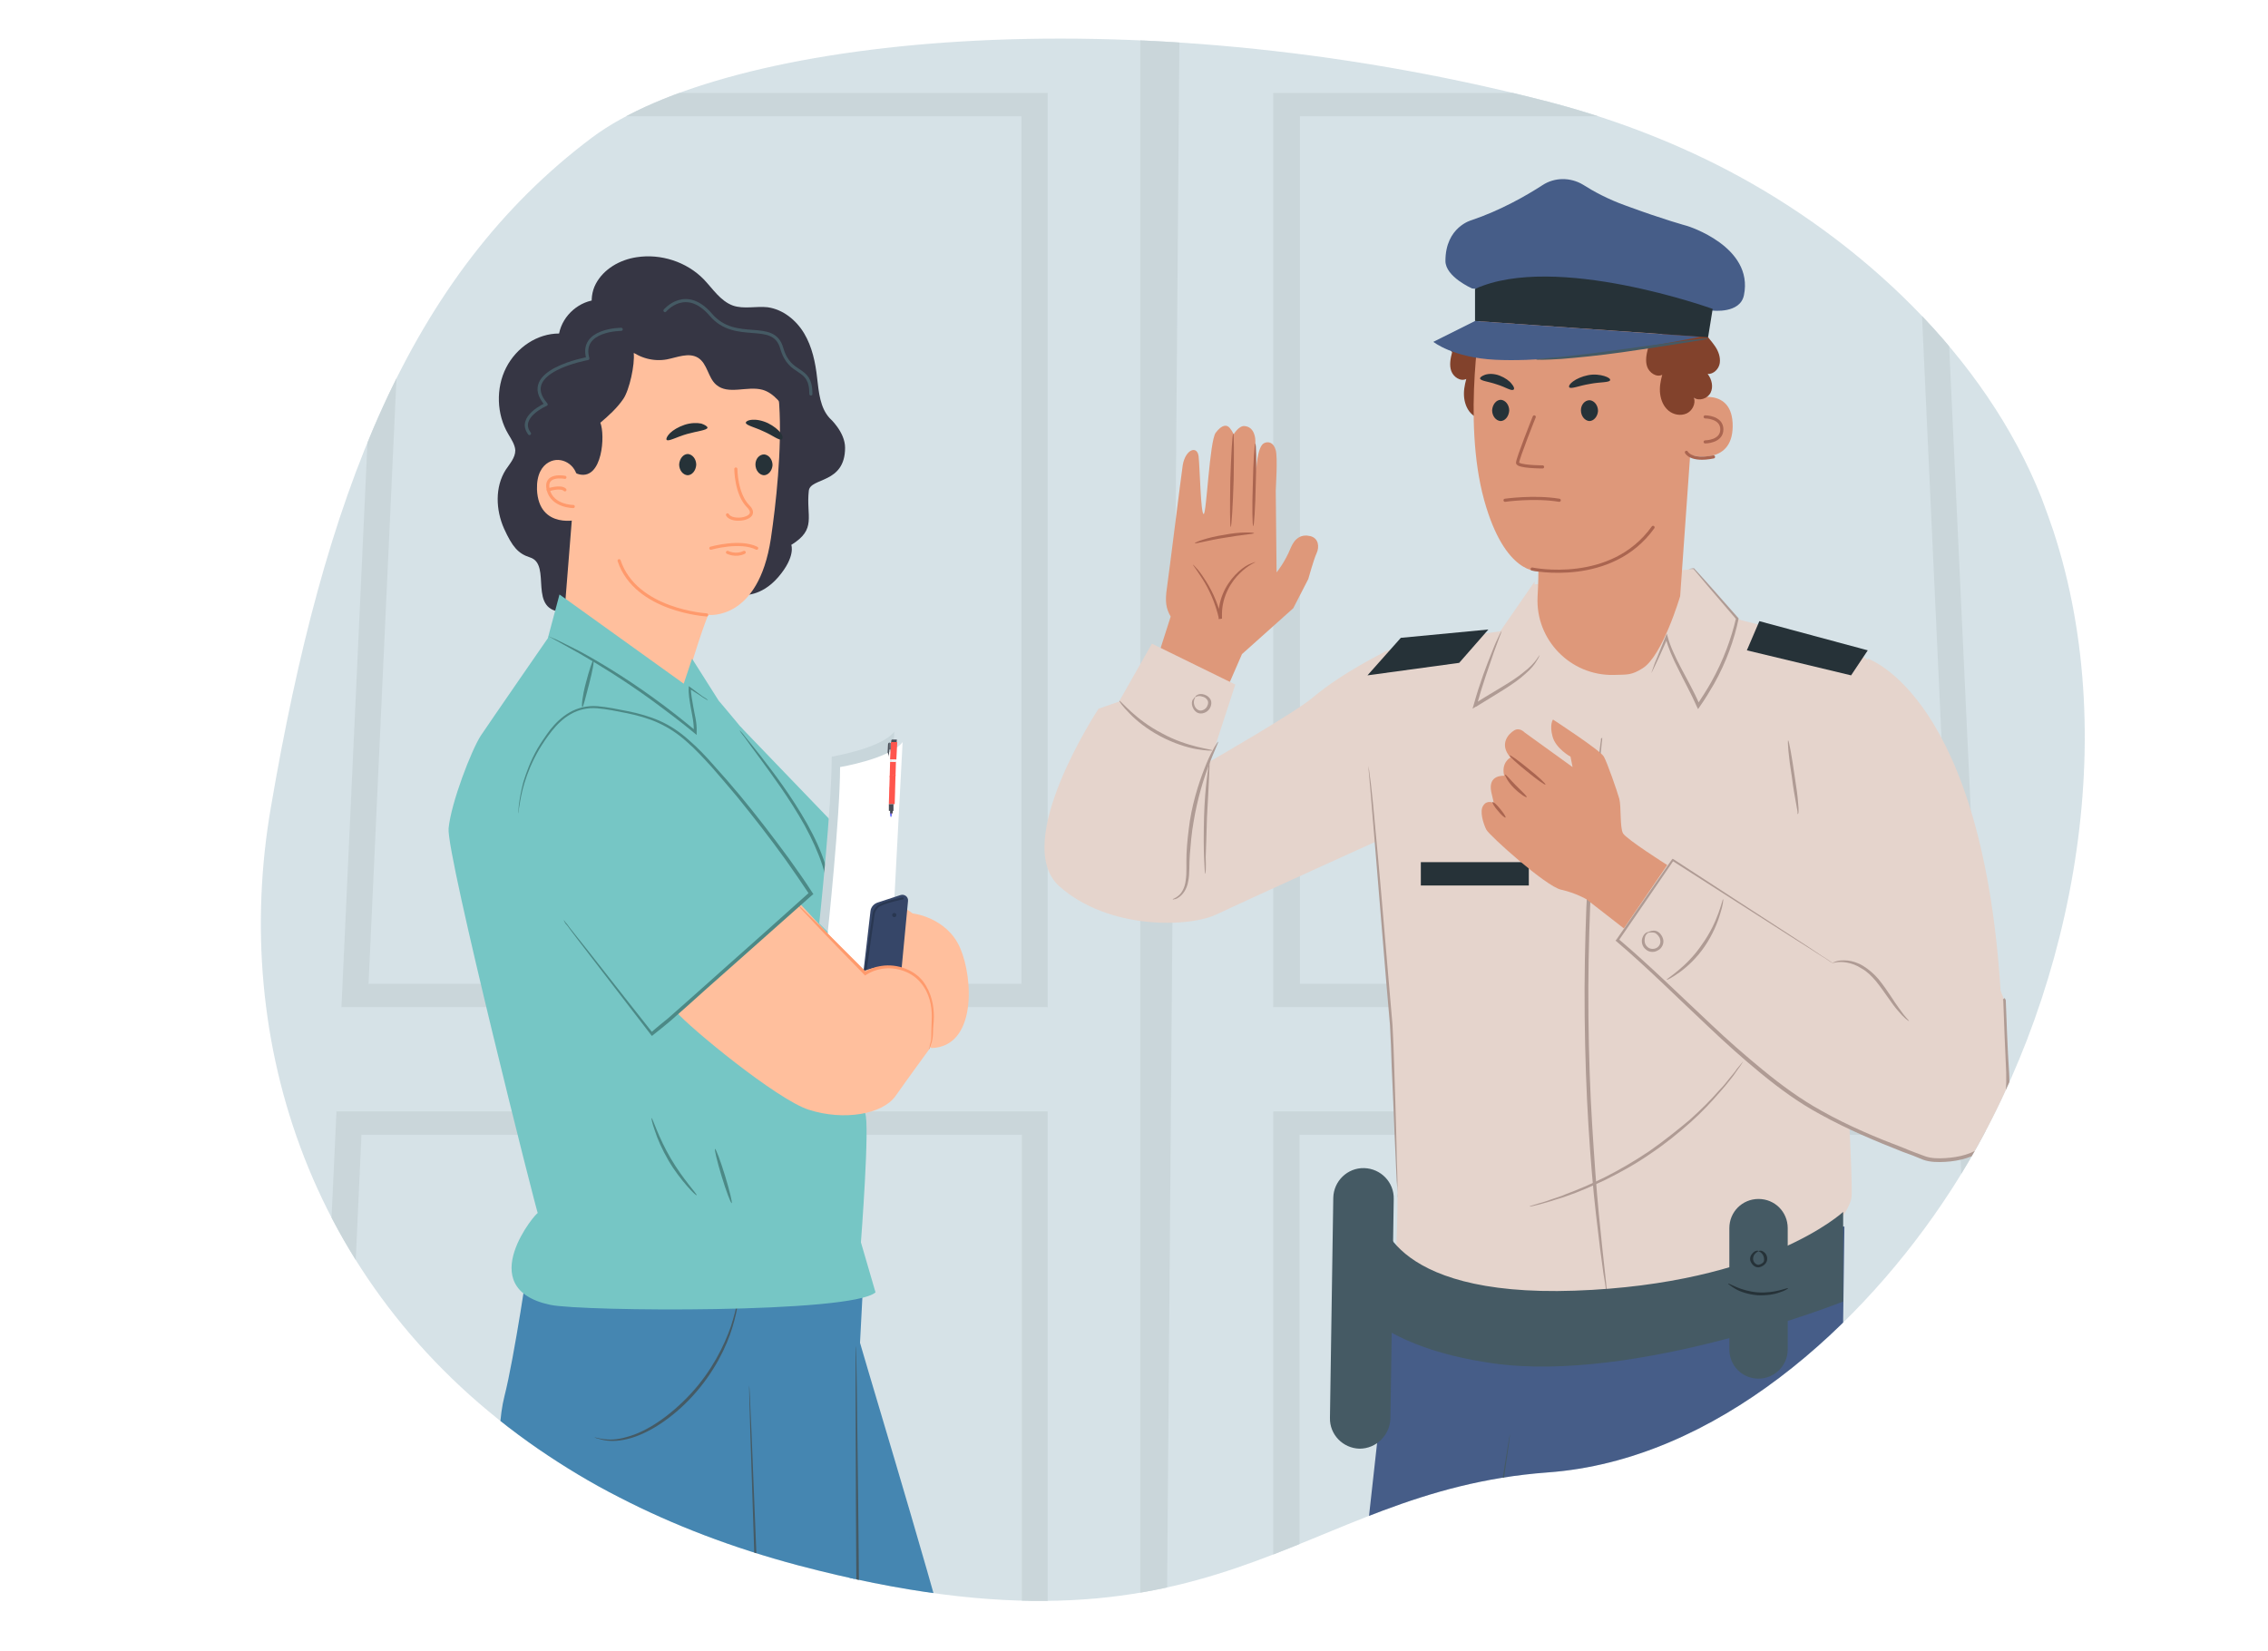 <?xml version="1.0" encoding="utf-8"?>
<!-- Generator: Adobe Illustrator 25.2.3, SVG Export Plug-In . SVG Version: 6.00 Build 0)  -->
<svg version="1.1" xmlns="http://www.w3.org/2000/svg" xmlns:xlink="http://www.w3.org/1999/xlink" x="0px" y="0px"
	 viewBox="0 0 544 396" style="enable-background:new 0 0 544 396;" xml:space="preserve">
<style type="text/css">
	.st0{opacity:0.46;}
	.st1{clip-path:url(#SVGID_2_);}
	.st2{fill:#B59472;}
	.st3{fill:#FFECBF;}
	.st4{fill:#EDB17D;}
	.st5{fill:#FACF90;}
	.st6{fill:#BD7184;}
	.st7{fill:#E8B5C4;}
	.st8{fill:#86B1F2;}
	.st9{fill:#FFB145;}
	.st10{fill:#F09B39;}
	.st11{fill:#F7EBE3;}
	.st12{fill:#E1C9BC;}
	.st13{fill:#EBEBEB;}
	.st14{fill:#263238;}
	.st15{opacity:0.3;fill:#9BC1F9;}
	.st16{fill:#E25A44;}
	.st17{fill:#FCF5EB;}
	.st18{fill:#184655;}
	.st19{fill:#F47458;}
	.st20{fill:#FFFFFF;}
	.st21{opacity:0.3;fill:#F7CC7F;}
	.st22{fill:#355389;}
	.st23{fill:#3C8F7C;}
	.st24{fill:#50BFA5;}
	.st25{fill:#C6D9DB;}
	.st26{fill:#A1B4B5;}
	.st27{fill:#577D7D;}
	.st28{fill:#759696;}
	.st29{fill:#052C3D;}
	.st30{fill:#5C7579;}
	.st31{fill:#084561;}
	.st32{fill:#0F2E35;}
	.st33{fill:#5C767D;}
	.st34{fill:#0E2E35;}
	.st35{fill:#5E4C40;}
	.st36{fill:#9B7E64;}
	.st37{fill:#725A47;}
	.st38{fill:#CCAA85;}
	.st39{fill:#D1B599;}
	.st40{fill:#2E3552;}
	.st41{clip-path:url(#SVGID_4_);}
	.st42{fill:#DE987A;}
	.st43{fill:#764230;}
	.st44{fill:#DE7248;}
	.st45{fill:#C98363;}
	.st46{fill:#684136;}
	.st47{fill:none;stroke:#A55137;stroke-width:0.75;stroke-linecap:round;stroke-linejoin:round;stroke-miterlimit:10;}
	.st48{fill:none;stroke:#4C3029;stroke-width:0.75;stroke-linecap:round;stroke-linejoin:round;stroke-miterlimit:10;}
	.st49{fill:#284783;}
	.st50{fill:#D9C3B6;}
	.st51{fill:#465D88;}
	.st52{fill:#83645A;}
	.st53{fill:#A27F76;}
	.st54{fill:#333144;}
	.st55{fill:#CF7352;}
	.st56{fill:#DBAA6B;}
	.st57{fill:none;stroke:#CF8261;stroke-width:0.75;stroke-linecap:round;stroke-linejoin:round;stroke-miterlimit:10;}
	.st58{fill:none;stroke:#83645A;stroke-width:0.75;stroke-linecap:round;stroke-linejoin:round;stroke-miterlimit:10;}
	.st59{fill:none;stroke:#344866;stroke-width:0.75;stroke-linecap:round;stroke-linejoin:round;stroke-miterlimit:10;}
	.st60{fill:#272733;}
	.st61{fill:#383745;}
	.st62{fill:none;stroke:#9B5945;stroke-width:0.75;stroke-linecap:round;stroke-linejoin:round;stroke-miterlimit:10;}
	.st63{fill:none;stroke:#91746D;stroke-width:0.75;stroke-linecap:round;stroke-linejoin:round;stroke-miterlimit:10;}
	.st64{fill:#744131;}
	.st65{fill:#743A26;}
	.st66{fill:#D3A08D;}
	.st67{fill:#2B1919;}
	.st68{fill:#B1633F;}
	.st69{fill:#8C5050;}
	.st70{fill:#82422C;}
	.st71{fill:#693324;}
	.st72{fill:#2F2E40;}
	.st73{fill:#DBCFC4;}
	.st74{fill:none;stroke:#B58879;stroke-width:0.75;stroke-linecap:round;stroke-linejoin:round;stroke-miterlimit:10;}
	.st75{fill:none;stroke:#693324;stroke-width:0.75;stroke-linecap:round;stroke-linejoin:round;stroke-miterlimit:10;}
	.st76{fill:none;stroke:#663939;stroke-width:0.75;stroke-linecap:round;stroke-linejoin:round;stroke-miterlimit:10;}
	.st77{fill:#3E2823;}
	.st78{fill:#C47A5A;}
	.st79{fill:#B56948;}
	.st80{fill:#76C6C5;}
	.st81{fill:#342A3D;}
	.st82{fill:none;stroke:#231111;stroke-width:0.75;stroke-linecap:round;stroke-linejoin:round;stroke-miterlimit:10;}
	.st83{fill:none;stroke:#B56948;stroke-width:0.75;stroke-linecap:round;stroke-linejoin:round;stroke-miterlimit:10;}
	.st84{fill:none;stroke:#386D8E;stroke-width:0.75;stroke-linecap:round;stroke-linejoin:round;stroke-miterlimit:10;}
	.st85{fill:#97929B;}
	.st86{fill:#2B2033;}
	.st87{fill:#6F6775;}
	.st88{fill:#A2675A;}
	.st89{fill:#D2CDD4;}
	.st90{fill:none;stroke:#AD7663;stroke-width:0.75;stroke-linecap:round;stroke-linejoin:round;stroke-miterlimit:10;}
	.st91{fill:none;stroke:#140F19;stroke-width:0.75;stroke-linecap:round;stroke-linejoin:round;stroke-miterlimit:10;}
	.st92{fill:none;stroke:#5B5463;stroke-width:0.75;stroke-linecap:round;stroke-linejoin:round;stroke-miterlimit:10;}
	.st93{fill:#363644;}
	.st94{fill:#A66B51;}
	.st95{fill:#E5D4CC;}
	.st96{fill:#A18681;}
	.st97{fill:#E0977E;}
	.st98{fill:#7A3928;}
	.st99{fill:#D49512;}
	.st100{fill:#262636;}
	.st101{fill:none;stroke:#AF8072;stroke-width:0.75;stroke-linecap:round;stroke-linejoin:round;stroke-miterlimit:10;}
	.st102{fill:none;stroke:#9E6D16;stroke-width:0.75;stroke-linecap:round;stroke-linejoin:round;stroke-miterlimit:10;}
	.st103{fill:none;stroke:#0C1726;stroke-width:0.75;stroke-linecap:round;stroke-linejoin:round;stroke-miterlimit:10;}
	.st104{fill:#3E977B;}
	.st105{fill:#C26D4A;}
	.st106{fill:#DB8B67;}
	.st107{fill:#EDB874;}
	.st108{fill:#F2E4D9;}
	.st109{fill:none;stroke:#BC7255;stroke-width:0.75;stroke-linecap:round;stroke-linejoin:round;stroke-miterlimit:10;}
	.st110{fill:none;stroke:#325B4A;stroke-width:0.75;stroke-linecap:round;stroke-linejoin:round;stroke-miterlimit:10;}
	.st111{fill:none;stroke:#423430;stroke-width:0.75;stroke-linecap:round;stroke-linejoin:round;stroke-miterlimit:10;}
	.st112{fill:#303043;}
	.st113{fill:#C3CCE8;}
	.st114{fill:#9E4E4E;}
	.st115{fill:#964835;}
	.st116{fill:#9E523A;}
	.st117{fill:#260D0D;}
	.st118{fill:#FFA27E;}
	.st119{fill:#522536;}
	.st120{fill:#5C9B98;}
	.st121{fill:#1C0B08;}
	.st122{fill:#571A0D;}
	.st123{fill:#8E98AF;}
	.st124{fill:#190909;}
	.st125{fill:#344C42;}
	.st126{fill:#605555;}
	.st127{clip-path:url(#SVGID_6_);}
	.st128{fill:#DED8CF;}
	.st129{fill:#D1C9BC;}
	.st130{fill:#B09A86;}
	.st131{fill:#BDA38A;}
	.st132{fill:#B09986;}
	.st133{fill:#C7A28B;}
	.st134{fill:#A67D65;}
	.st135{fill:#AAB89E;}
	.st136{fill:#8D9983;}
	.st137{fill:#C46E4F;}
	.st138{fill:#D98668;}
	.st139{fill:#A74F36;}
	.st140{fill:#7A997C;}
	.st141{fill:#809E87;}
	.st142{opacity:0.19;fill:#7A997C;}
	.st143{fill:#E8EAFF;}
	.st144{fill:#CED1F0;}
	.st145{fill:#E0CEBF;}
	.st146{fill:#873517;}
	.st147{fill:#A0B8A1;}
	.st148{opacity:0.35;fill:#7A997C;}
	.st149{fill:#FFF4EB;}
	.st150{fill:#B39A8B;}
	.st151{fill:#B5A293;}
	.st152{fill:#838BC5;}
	.st153{fill:#6A72AB;}
	.st154{fill:#7B7E8A;}
	.st155{fill:#4B4F5C;}
	.st156{fill:#F8D07C;}
	.st157{fill:#FF9E85;}
	.st158{fill:#D7E0E5;}
	.st159{fill:#FFF2EB;}
	.st160{fill:#D9D0D0;}
	.st161{fill:#79914D;}
	.st162{fill:#D19571;}
	.st163{fill:#465436;}
	.st164{fill:#B5B7BD;}
	.st165{fill:#E0D3CC;}
	.st166{opacity:0.17;fill:#FFEBD1;}
	.st167{fill:#D3D3D3;}
	.st168{fill:#B2B2B2;}
	.st169{fill:#969696;}
	.st170{fill:#D4D7D8;}
	.st171{fill:#393F42;}
	.st172{fill:#272B2D;}
	.st173{fill:#5A76A3;}
	.st174{fill:#3A4F70;}
	.st175{opacity:0.51;fill:#3A4F70;}
	.st176{fill:none;stroke:#39497A;stroke-width:0.5;stroke-linecap:round;stroke-linejoin:round;stroke-miterlimit:10;}
	.st177{opacity:0.37;fill:#39497A;}
	.st178{fill:none;stroke:#39497A;stroke-width:0.25;stroke-miterlimit:10;}
	.st179{clip-path:url(#SVGID_8_);}
	.st180{clip-path:url(#SVGID_10_);fill-rule:evenodd;clip-rule:evenodd;fill:#C0DAFF;}
	.st181{clip-path:url(#SVGID_10_);fill-rule:evenodd;clip-rule:evenodd;fill:#D1C9BC;}
	.st182{clip-path:url(#SVGID_10_);}
	.st183{fill-rule:evenodd;clip-rule:evenodd;fill:#7A997C;}
	.st184{fill-rule:evenodd;clip-rule:evenodd;fill:#7F5781;}
	.st185{fill:#7F5781;}
	.st186{fill-rule:evenodd;clip-rule:evenodd;fill:#A0B8A1;}
	.st187{fill-rule:evenodd;clip-rule:evenodd;fill:url(#SVGID_11_);}
	.st188{fill-rule:evenodd;clip-rule:evenodd;fill:url(#SVGID_12_);}
	.st189{opacity:0.6;fill-rule:evenodd;clip-rule:evenodd;fill:#9F6382;}
	.st190{opacity:0.3;fill-rule:evenodd;clip-rule:evenodd;fill:#9F6382;}
	.st191{opacity:0.3;fill-rule:evenodd;clip-rule:evenodd;fill:#CAA9BA;}
	.st192{clip-path:url(#SVGID_10_);fill:#B09A86;}
	.st193{fill-rule:evenodd;clip-rule:evenodd;fill:url(#SVGID_13_);}
	.st194{opacity:0.8;fill-rule:evenodd;clip-rule:evenodd;fill:#D7E8E6;}
	.st195{fill-rule:evenodd;clip-rule:evenodd;fill:url(#SVGID_14_);}
	.st196{fill-rule:evenodd;clip-rule:evenodd;fill:url(#SVGID_15_);}
	.st197{fill-rule:evenodd;clip-rule:evenodd;fill:url(#SVGID_16_);}
	.st198{fill-rule:evenodd;clip-rule:evenodd;fill:url(#SVGID_17_);}
	.st199{fill-rule:evenodd;clip-rule:evenodd;fill:url(#SVGID_18_);}
	.st200{fill-rule:evenodd;clip-rule:evenodd;fill:url(#SVGID_19_);}
	.st201{fill-rule:evenodd;clip-rule:evenodd;fill:url(#SVGID_20_);}
	.st202{opacity:0.5;fill-rule:evenodd;clip-rule:evenodd;fill:#C193B6;}
	.st203{fill-rule:evenodd;clip-rule:evenodd;fill:#FFFFFF;}
	.st204{fill-rule:evenodd;clip-rule:evenodd;fill:url(#SVGID_21_);}
	.st205{fill-rule:evenodd;clip-rule:evenodd;fill:#251020;}
	.st206{fill-rule:evenodd;clip-rule:evenodd;fill:url(#SVGID_22_);}
	.st207{opacity:0.5;fill-rule:evenodd;clip-rule:evenodd;fill:#FFFFFF;}
	.st208{opacity:0.3;fill-rule:evenodd;clip-rule:evenodd;fill:#BD7793;}
	.st209{opacity:0.5;fill-rule:evenodd;clip-rule:evenodd;fill:#251020;}
	.st210{fill-rule:evenodd;clip-rule:evenodd;fill:#079C89;}
	.st211{fill-rule:evenodd;clip-rule:evenodd;fill:#FF9C00;}
	.st212{fill:#251020;}
	.st213{fill:#402C56;}
	.st214{fill-rule:evenodd;clip-rule:evenodd;fill:url(#SVGID_23_);}
	.st215{fill-rule:evenodd;clip-rule:evenodd;fill:url(#SVGID_24_);}
	.st216{fill-rule:evenodd;clip-rule:evenodd;fill:url(#SVGID_25_);}
	.st217{fill-rule:evenodd;clip-rule:evenodd;fill:url(#SVGID_26_);}
	.st218{fill-rule:evenodd;clip-rule:evenodd;fill:url(#SVGID_27_);}
	.st219{fill-rule:evenodd;clip-rule:evenodd;fill:url(#SVGID_28_);}
	.st220{fill-rule:evenodd;clip-rule:evenodd;fill:url(#SVGID_29_);}
	.st221{fill-rule:evenodd;clip-rule:evenodd;fill:url(#SVGID_30_);}
	.st222{fill-rule:evenodd;clip-rule:evenodd;fill:url(#SVGID_31_);}
	.st223{fill-rule:evenodd;clip-rule:evenodd;fill:url(#SVGID_32_);}
	.st224{fill-rule:evenodd;clip-rule:evenodd;fill:url(#SVGID_33_);}
	.st225{fill-rule:evenodd;clip-rule:evenodd;fill:url(#SVGID_34_);}
	.st226{fill-rule:evenodd;clip-rule:evenodd;fill:url(#SVGID_35_);}
	.st227{fill-rule:evenodd;clip-rule:evenodd;fill:url(#SVGID_36_);}
	.st228{fill-rule:evenodd;clip-rule:evenodd;fill:#AE9622;}
	.st229{fill-rule:evenodd;clip-rule:evenodd;fill:#685588;}
	.st230{fill-rule:evenodd;clip-rule:evenodd;fill:#442D52;}
	.st231{fill-rule:evenodd;clip-rule:evenodd;fill:url(#SVGID_37_);}
	.st232{fill-rule:evenodd;clip-rule:evenodd;fill:url(#SVGID_38_);}
	.st233{fill-rule:evenodd;clip-rule:evenodd;fill:url(#SVGID_39_);}
	.st234{fill-rule:evenodd;clip-rule:evenodd;fill:url(#SVGID_40_);}
	.st235{fill-rule:evenodd;clip-rule:evenodd;fill:url(#SVGID_41_);}
	.st236{fill-rule:evenodd;clip-rule:evenodd;fill:#BD423E;}
	.st237{fill-rule:evenodd;clip-rule:evenodd;fill:#371E46;}
	.st238{fill-rule:evenodd;clip-rule:evenodd;fill:url(#SVGID_42_);}
	.st239{fill-rule:evenodd;clip-rule:evenodd;fill:#FFF600;}
	.st240{fill-rule:evenodd;clip-rule:evenodd;fill:url(#SVGID_43_);}
	.st241{fill-rule:evenodd;clip-rule:evenodd;fill:url(#SVGID_44_);}
	.st242{fill-rule:evenodd;clip-rule:evenodd;fill:url(#SVGID_45_);}
	.st243{fill-rule:evenodd;clip-rule:evenodd;fill:url(#SVGID_46_);}
	.st244{opacity:0.2;fill-rule:evenodd;clip-rule:evenodd;fill:url(#SVGID_47_);}
	.st245{fill-rule:evenodd;clip-rule:evenodd;fill:url(#SVGID_48_);}
	.st246{fill-rule:evenodd;clip-rule:evenodd;fill:url(#SVGID_49_);}
	.st247{fill-rule:evenodd;clip-rule:evenodd;fill:url(#SVGID_50_);}
	.st248{fill-rule:evenodd;clip-rule:evenodd;fill:url(#SVGID_51_);}
	.st249{opacity:0.5;fill-rule:evenodd;clip-rule:evenodd;fill:#BD7793;}
	.st250{fill-rule:evenodd;clip-rule:evenodd;fill:url(#SVGID_52_);}
	.st251{fill-rule:evenodd;clip-rule:evenodd;fill:url(#SVGID_53_);}
	.st252{fill-rule:evenodd;clip-rule:evenodd;fill:url(#SVGID_54_);}
	.st253{fill-rule:evenodd;clip-rule:evenodd;fill:url(#SVGID_55_);}
	.st254{fill-rule:evenodd;clip-rule:evenodd;fill:url(#SVGID_56_);}
	.st255{opacity:0.8;fill:#D7E8E6;}
	.st256{fill-rule:evenodd;clip-rule:evenodd;fill:#35223B;}
	.st257{fill-rule:evenodd;clip-rule:evenodd;fill:url(#SVGID_57_);}
	.st258{fill-rule:evenodd;clip-rule:evenodd;fill:url(#SVGID_58_);}
	.st259{opacity:0.5;}
	.st260{opacity:0.2;}
	.st261{fill-rule:evenodd;clip-rule:evenodd;fill:#FF9F00;}
	.st262{fill-rule:evenodd;clip-rule:evenodd;fill:#00FFFF;}
	.st263{fill-rule:evenodd;clip-rule:evenodd;fill:#008CFF;}
	.st264{fill-rule:evenodd;clip-rule:evenodd;fill:#D7E8E6;}
	.st265{fill-rule:evenodd;clip-rule:evenodd;fill:#B8D6D3;}
	.st266{fill-rule:evenodd;clip-rule:evenodd;fill:#5C547C;}
	.st267{fill-rule:evenodd;clip-rule:evenodd;fill:url(#SVGID_59_);}
	.st268{fill-rule:evenodd;clip-rule:evenodd;fill:url(#SVGID_60_);}
	.st269{fill-rule:evenodd;clip-rule:evenodd;fill:url(#SVGID_61_);}
	.st270{fill-rule:evenodd;clip-rule:evenodd;fill:url(#SVGID_62_);}
	.st271{fill-rule:evenodd;clip-rule:evenodd;fill:url(#SVGID_63_);}
	.st272{fill-rule:evenodd;clip-rule:evenodd;fill:url(#SVGID_64_);}
	.st273{fill-rule:evenodd;clip-rule:evenodd;fill:url(#SVGID_65_);}
	.st274{fill-rule:evenodd;clip-rule:evenodd;fill:#200431;}
	.st275{fill-rule:evenodd;clip-rule:evenodd;fill:url(#SVGID_66_);}
	.st276{fill-rule:evenodd;clip-rule:evenodd;fill:url(#SVGID_67_);}
	.st277{fill-rule:evenodd;clip-rule:evenodd;fill:url(#SVGID_68_);}
	.st278{fill-rule:evenodd;clip-rule:evenodd;fill:url(#SVGID_69_);}
	.st279{fill-rule:evenodd;clip-rule:evenodd;fill:url(#SVGID_70_);}
	.st280{fill-rule:evenodd;clip-rule:evenodd;fill:url(#SVGID_71_);}
	.st281{fill-rule:evenodd;clip-rule:evenodd;fill:url(#SVGID_72_);}
	.st282{fill-rule:evenodd;clip-rule:evenodd;fill:url(#SVGID_73_);}
	.st283{opacity:0.8;fill-rule:evenodd;clip-rule:evenodd;fill:#FF7277;}
	.st284{fill:url(#SVGID_74_);}
	.st285{fill:url(#SVGID_75_);}
	.st286{fill:url(#SVGID_76_);}
	.st287{fill:url(#SVGID_77_);}
	.st288{fill:url(#SVGID_78_);}
	.st289{opacity:0.2;fill-rule:evenodd;clip-rule:evenodd;fill:#FFFFFF;}
	.st290{fill-rule:evenodd;clip-rule:evenodd;fill:url(#SVGID_79_);}
	.st291{fill-rule:evenodd;clip-rule:evenodd;fill:url(#SVGID_80_);}
	.st292{fill-rule:evenodd;clip-rule:evenodd;fill:url(#SVGID_81_);}
	.st293{fill-rule:evenodd;clip-rule:evenodd;fill:url(#SVGID_82_);}
	.st294{fill-rule:evenodd;clip-rule:evenodd;fill:url(#SVGID_83_);}
	.st295{fill-rule:evenodd;clip-rule:evenodd;fill:#BD7793;}
	.st296{fill-rule:evenodd;clip-rule:evenodd;fill:url(#SVGID_84_);}
	.st297{clip-path:url(#SVGID_10_);fill-rule:evenodd;clip-rule:evenodd;fill:none;}
	
		.st298{fill-rule:evenodd;clip-rule:evenodd;fill:#A5A9B5;stroke:#333032;stroke-width:0.5;stroke-linecap:round;stroke-linejoin:round;stroke-miterlimit:10;}
	.st299{fill-rule:evenodd;clip-rule:evenodd;fill:#797E89;}
	.st300{fill-rule:evenodd;clip-rule:evenodd;fill:#A5A9B5;}
	.st301{fill-rule:evenodd;clip-rule:evenodd;fill:#626872;}
	.st302{fill-rule:evenodd;clip-rule:evenodd;fill:#B8BCC9;}
	.st303{fill-rule:evenodd;clip-rule:evenodd;fill:#3A3E47;}
	.st304{fill-rule:evenodd;clip-rule:evenodd;fill:#3A3339;}
	
		.st305{fill-rule:evenodd;clip-rule:evenodd;fill:#797E89;stroke:#332F32;stroke-width:0.5;stroke-linecap:round;stroke-linejoin:round;stroke-miterlimit:10;}
	.st306{fill:#CCE5ED;}
	.st307{fill:#FBB087;}
	
		.st308{fill-rule:evenodd;clip-rule:evenodd;fill:none;stroke:#F28572;stroke-width:0.5;stroke-linecap:round;stroke-linejoin:round;stroke-miterlimit:10;}
	.st309{fill:#55555E;}
	.st310{fill:#757582;}
	.st311{fill:#60606D;}
	.st312{fill:#686872;}
	.st313{fill:#7A3629;}
	.st314{fill:#4F4F63;}
	.st315{opacity:0.53;fill:#CCE5ED;}
	.st316{fill:#95AEBA;}
	.st317{fill:#F8B28B;}
	.st318{fill:#B2CCD3;}
	.st319{fill:#393947;}
	.st320{fill:#FFEFCC;}
	.st321{fill:#3F3335;}
	.st322{fill:#393942;}
	
		.st323{fill-rule:evenodd;clip-rule:evenodd;fill:none;stroke:#6C7996;stroke-width:0.5;stroke-linecap:round;stroke-linejoin:round;stroke-miterlimit:10;}
	.st324{fill:#383838;}
	.st325{fill:#F28572;}
	.st326{fill:none;stroke:#F28572;stroke-width:0.5;stroke-linecap:round;stroke-linejoin:round;stroke-miterlimit:10;}
	.st327{fill-rule:evenodd;clip-rule:evenodd;fill:#4F4F63;}
	.st328{fill:none;stroke:#6C7996;stroke-width:0.5;stroke-linecap:round;stroke-linejoin:round;stroke-miterlimit:10;}
	.st329{fill:#494951;}
	.st330{fill:#F6D2A6;}
	.st331{fill:#999DBD;}
	.st332{fill:none;stroke:#7B809E;stroke-width:2;stroke-linecap:round;stroke-linejoin:round;stroke-miterlimit:10;}
	.st333{fill:#4A4F65;}
	.st334{fill:#383E56;}
	.st335{fill:#2D334A;}
	.st336{fill:#817F9E;}
	.st337{fill:none;stroke:#817F9E;stroke-width:0.5;stroke-linecap:round;stroke-linejoin:round;stroke-miterlimit:10;}
	.st338{opacity:0.7;fill:#F7EBE3;}
	.st339{fill:none;stroke:#536B84;stroke-width:0.5;stroke-linecap:round;stroke-linejoin:round;stroke-miterlimit:10;}
	.st340{fill:none;stroke:#536B84;stroke-width:0.5;stroke-miterlimit:10;}
	.st341{fill:none;stroke:#528E8B;stroke-width:0.5;stroke-linecap:round;stroke-linejoin:round;stroke-miterlimit:10;}
	.st342{fill:none;stroke:#F8B28B;stroke-width:2;stroke-linecap:round;stroke-linejoin:round;stroke-miterlimit:10;}
	.st343{fill:none;stroke:#7C5B53;stroke-width:0.75;stroke-linecap:round;stroke-linejoin:round;stroke-miterlimit:10;}
	.st344{fill:none;stroke:#A27F76;stroke-width:0.5;stroke-linecap:round;stroke-linejoin:round;stroke-miterlimit:10;}
	.st345{fill:#C6CACC;}
	.st346{fill:#FAFAFA;}
	.st347{fill:none;stroke:#8E98AF;stroke-width:0.5;stroke-linecap:round;stroke-linejoin:round;stroke-miterlimit:10;}
	.st348{fill:#B78876;}
	.st349{fill:#AA6550;}
	.st350{fill:none;stroke:#F3A7AD;stroke-miterlimit:10;}
	.st351{fill:#455A64;}
	.st352{fill:none;stroke:#FFFFFF;stroke-width:5.000000e-02;stroke-miterlimit:10;}
	.st353{opacity:0.55;clip-path:url(#SVGID_86_);}
	.st354{fill:#B4CAD3;}
	.st355{fill:#9FB5BC;}
	.st356{fill:#A5B3B7;}
	.st357{clip-path:url(#SVGID_86_);}
	.st358{fill:#AF9B94;}
	.st359{fill:none;stroke:#AA6550;stroke-width:0.75;stroke-linecap:round;stroke-linejoin:round;stroke-miterlimit:10;}
	.st360{fill:#4586B1;}
	.st361{fill:#FFBF9D;}
	.st362{fill:#4C8986;}
	.st363{fill:none;stroke:#FF9A6C;stroke-width:0.75;stroke-linecap:round;stroke-linejoin:round;stroke-miterlimit:10;}
	.st364{fill:none;stroke:#455A64;stroke-width:0.75;stroke-linecap:round;stroke-linejoin:round;stroke-miterlimit:10;}
	.st365{fill:#C8D6DB;}
	.st366{fill:#364668;}
	.st367{fill:none;stroke:#293751;stroke-width:0.5;stroke-linecap:round;stroke-linejoin:round;stroke-miterlimit:10;}
	.st368{fill:#293751;}
	.st369{fill:#5061FF;}
	.st370{opacity:0.3;fill:#FF564D;}
	.st371{fill:#FF564D;}
	.st372{fill:#4A4E58;}
	.st373{opacity:0.3;fill:#1A1A1A;}
	.st374{opacity:0.3;fill:#4A4E58;}
	.st375{fill:#F2F2F2;}
	.st376{fill:#E6E6E6;}
	.st377{fill:#FF9A6C;}
	.st378{opacity:0.78;}
	.st379{clip-path:url(#SVGID_88_);}
	.st380{fill:#FEC3B9;}
	.st381{fill:#A7C2FF;}
	.st382{fill:none;stroke:#4C759E;stroke-width:0.5;stroke-linecap:round;stroke-linejoin:round;stroke-miterlimit:10;}
	.st383{fill:#7FA1B8;}
	.st384{fill:none;stroke:#173E57;stroke-width:0.5;stroke-linecap:round;stroke-linejoin:round;stroke-miterlimit:10;}
	.st385{fill:none;stroke:#98C4DE;stroke-width:0.5;stroke-linecap:round;stroke-linejoin:round;stroke-miterlimit:10;}
	.st386{fill:#C9CDA5;}
	.st387{fill:#072433;}
	.st388{fill:none;stroke:#A43B3B;stroke-width:0.5;stroke-linecap:round;stroke-linejoin:round;stroke-miterlimit:10;}
	.st389{fill:#905338;}
	.st390{fill:none;stroke:#F28572;stroke-width:0.25;stroke-linecap:round;stroke-linejoin:round;stroke-miterlimit:10;}
	.st391{fill:#385150;}
	.st392{fill:#D28B75;}
	.st393{fill:#6C56B1;}
	.st394{fill:none;stroke:#42356E;stroke-width:0.75;stroke-linecap:round;stroke-linejoin:round;stroke-miterlimit:10;}
	.st395{fill:none;stroke:#B7A6EE;stroke-width:0.75;stroke-linecap:round;stroke-linejoin:round;stroke-miterlimit:10;}
	.st396{fill:#B7A6EE;}
	.st397{fill:none;stroke:#222828;stroke-width:0.5;stroke-linecap:round;stroke-linejoin:round;stroke-miterlimit:10;}
	.st398{fill:#2B3D52;}
	.st399{opacity:0.678;fill:#D28B75;}
	.st400{fill:none;stroke:#995743;stroke-width:0.25;stroke-linecap:round;stroke-linejoin:round;stroke-miterlimit:10;}
	.st401{fill:none;stroke:#995743;stroke-width:0.25;stroke-miterlimit:10;}
	.st402{fill:none;stroke:#202D2D;stroke-width:0.75;stroke-linecap:round;stroke-linejoin:round;stroke-miterlimit:10;}
	.st403{fill:#E8E0DD;}
	.st404{fill:#EFE7E4;}
	.st405{fill:#F6A278;}
	.st406{fill:#9D4C4E;}
	.st407{fill:none;stroke:#9D4C4E;stroke-width:0.5;stroke-linecap:round;stroke-linejoin:round;stroke-miterlimit:10;}
	.st408{fill:none;stroke:#B55758;stroke-width:0.5;stroke-linecap:round;stroke-linejoin:round;stroke-miterlimit:10;}
	.st409{opacity:0.459;fill:#F6A278;}
	.st410{fill:none;stroke:#CF7446;stroke-width:0.25;stroke-linecap:round;stroke-linejoin:round;stroke-miterlimit:10;}
	.st411{fill:#2F5D7A;}
	.st412{fill:none;stroke:#FDD8D4;stroke-width:0.5;stroke-miterlimit:10;}
	.st413{fill:none;stroke:#173E57;stroke-width:0.5;stroke-miterlimit:10;}
	.st414{fill:#589995;}
	.st415{fill:#297267;}
	.st416{fill:none;stroke:#297267;stroke-width:0.5;stroke-linecap:round;stroke-linejoin:round;stroke-miterlimit:10;}
	.st417{fill:#98C4DE;}
	.st418{fill:none;stroke:#5BA5CE;stroke-width:0.5;stroke-linecap:round;stroke-linejoin:round;stroke-miterlimit:10;}
	.st419{fill:#173E57;}
	.st420{fill:none;stroke:#175644;stroke-width:0.5;stroke-linecap:round;stroke-linejoin:round;stroke-miterlimit:10;}
	.st421{opacity:0.678;fill:#F28572;}
	.st422{fill:#BDA066;}
	.st423{fill:none;stroke:#917439;stroke-width:0.5;stroke-linecap:round;stroke-linejoin:round;stroke-miterlimit:10;}
	.st424{fill:none;stroke:#FFFFFF;stroke-width:0.5;stroke-linecap:round;stroke-linejoin:round;stroke-miterlimit:10;}
	.st425{fill:none;stroke:#B79F7B;stroke-width:0.5;stroke-linecap:round;stroke-linejoin:round;stroke-miterlimit:10;}
	.st426{opacity:0.63;}
	.st427{clip-path:url(#SVGID_90_);}
	.st428{fill:#89CCCF;}
	.st429{fill:#71B7BA;}
	.st430{fill:#639FA1;}
	.st431{fill:#83C1C4;}
	.st432{fill:#C3EBED;}
	.st433{fill:#B2D7D9;}
	.st434{fill:#91B7B8;}
	.st435{fill:#D1EAEB;}
	.st436{fill:#385454;}
	.st437{fill:#FF9D4C;}
	.st438{fill:#FFB14C;}
	.st439{fill:#472454;}
	.st440{fill:#603173;}
	.st441{fill:#733B8C;}
	.st442{fill:#BD4537;}
	.st443{fill:#FF5E4C;}
	.st444{fill:#FF8D80;}
	.st445{fill:#94372C;}
	.st446{fill:#CC6256;}
	.st447{fill:#702921;}
	.st448{fill:#853127;}
	.st449{fill:#B7F5F7;}
	.st450{fill:#609091;}
	.st451{fill:#5C211B;}
	.st452{fill:#AD4034;}
	.st453{fill:#66251F;}
	.st454{fill:#9E3A30;}
	.st455{fill:#568B8C;}
	.st456{fill:#B84336;}
	.st457{fill:#964940;}
	.st458{fill:#471915;}
	.st459{fill:#3D1613;}
	.st460{fill:#8A3329;}
	.st461{fill:#70281F;}
	.st462{fill:#802F26;}
	.st463{opacity:0.54;}
	.st464{clip-path:url(#SVGID_94_);fill:#DE987A;}
	
		.st465{clip-path:url(#SVGID_94_);fill:none;stroke:#AA6550;stroke-width:0.75;stroke-linecap:round;stroke-linejoin:round;stroke-miterlimit:10;}
	.st466{clip-path:url(#SVGID_94_);fill:#1A2E35;stroke:#1A2E35;stroke-linecap:round;stroke-linejoin:round;stroke-miterlimit:10;}
	.st467{clip-path:url(#SVGID_94_);fill:#C3CCE8;}
	.st468{clip-path:url(#SVGID_94_);fill:none;stroke:#536B84;stroke-linecap:round;stroke-linejoin:round;stroke-miterlimit:10;}
	.st469{clip-path:url(#SVGID_94_);}
	.st470{fill:none;stroke:#536B84;stroke-linecap:round;stroke-linejoin:round;stroke-miterlimit:10;}
	.st471{clip-path:url(#SVGID_94_);fill:#C3CCE8;stroke:#536B84;stroke-miterlimit:10;}
	.st472{clip-path:url(#SVGID_94_);fill:#FFFFFF;}
	.st473{clip-path:url(#SVGID_94_);fill:#334F6D;}
	.st474{clip-path:url(#SVGID_94_);fill:#684136;}
	.st475{clip-path:url(#SVGID_94_);fill:#1A2E35;}
	.st476{clip-path:url(#SVGID_94_);fill:#A1ACC6;}
	.st477{clip-path:url(#SVGID_94_);fill:#39476B;}
	.st478{clip-path:url(#SVGID_94_);fill:#465D88;}
	.st479{clip-path:url(#SVGID_94_);fill:#FEC3B9;}
	.st480{clip-path:url(#SVGID_94_);fill:#A27F76;}
	.st481{clip-path:url(#SVGID_94_);fill:#76C6C5;}
	.st482{clip-path:url(#SVGID_94_);fill:none;stroke:#508784;stroke-linecap:round;stroke-linejoin:round;stroke-miterlimit:10;}
	
		.st483{clip-path:url(#SVGID_94_);fill:#FEC3B9;stroke:#AA6550;stroke-width:0.75;stroke-linecap:round;stroke-linejoin:round;stroke-miterlimit:10;}
	.st484{clip-path:url(#SVGID_94_);fill:none;stroke:#58696D;stroke-miterlimit:10;}
	.st485{fill:#F3E3D5;}
	.st486{fill:#F2ECE4;}
	.st487{fill:#F9F9F9;}
	.st488{fill:#E8CFBA;}
	.st489{opacity:0.37;fill:#E8CFBA;}
	.st490{fill:#442121;}
	.st491{fill:#8C4848;}
	.st492{fill:#B58E79;}
	.st493{fill:#A15051;}
	.st494{fill:#71A370;}
	.st495{fill:#DAA379;}
	.st496{fill:#D6724D;}
	.st497{fill:#89443D;}
	.st498{fill:#19404D;}
	.st499{fill:#B1C3CE;}
	.st500{fill:#C47358;}
	.st501{fill:#F79F7C;}
	.st502{fill:#FDFEFF;}
	.st503{fill:#99533C;}
	.st504{fill:#F9BF6A;}
	.st505{fill:#BA5657;}
	.st506{opacity:0.46;fill:#D3B39B;}
	.st507{fill:#086484;}
	.st508{fill:#F45B5B;}
	.st509{fill:#C76964;}
	.st510{fill:#A0A0A0;}
	.st511{fill:#E0A053;}
	.st512{fill:#919191;}
	.st513{fill:none;stroke:#E5E5E5;stroke-miterlimit:10;}
	.st514{opacity:0.58;fill:#F2CB8C;}
	.st515{opacity:0.58;fill:#E0A053;}
	.st516{opacity:0.1;fill:#050505;}
	.st517{opacity:0.3;fill:#FFFFFF;}
	.st518{fill:#F99191;}
	.st519{fill:#E0CCBD;}
	.st520{fill:#6AAAA7;}
	.st521{fill:#DDDDDD;}
	.st522{fill:#C3C7C9;}
	.st523{fill:#E22B3D;}
	.st524{fill:#6D4429;}
	.st525{fill:#D6865B;}
	.st526{fill:#A57F76;}
	.st527{fill:#56382F;}
	.st528{fill:#795547;}
	.st529{fill:#93695D;}
	.st530{fill:#EBC250;}
	.st531{fill:#CC8F81;}
	.st532{fill:#FFE297;}
	.st533{fill:#F37B51;}
	.st534{fill:#321F15;}
	.st535{fill:#FFF3DD;}
	.st536{fill:#8CB6CB;}
	.st537{fill:#937914;}
	.st538{fill:#F88D5D;}
	.st539{fill:none;stroke:#1E1E1E;stroke-width:0.5;stroke-miterlimit:10;}
	.st540{fill:#74543D;}
	.st541{fill:#724120;}
	.st542{fill:#966F54;}
	.st543{fill:#7F5639;}
	.st544{fill:#8C5537;}
	.st545{fill:#593C29;}
	.st546{fill:#EDAD32;}
	.st547{fill:none;stroke:#EDAD32;stroke-linecap:round;stroke-miterlimit:10;}
	.st548{fill:#3D566D;}
	.st549{fill:#222F3F;}
	.st550{fill:#2E4054;}
	.st551{fill:#213140;}
	.st552{fill:#2F4155;}
	.st553{fill:#4C6C89;}
	.st554{fill:#16ADBE;}
	.st555{fill:#1ACDD6;}
	.st556{fill:#BF3708;}
	.st557{fill:#D24406;}
	.st558{fill:#233343;}
	.st559{fill:#2D3F53;}
	.st560{fill:#262626;}
	.st561{fill:#424242;}
	.st562{fill:#EAEAEA;}
	.st563{fill:none;stroke:#000000;stroke-width:0.5;stroke-linecap:round;stroke-linejoin:round;stroke-miterlimit:10;}
	.st564{fill:#545454;}
	.st565{fill:#E7E9E9;}
	.st566{fill:#5DB4BA;}
	.st567{fill:#90A79A;}
	.st568{fill:#545454;stroke:#C7C7C7;stroke-width:5.38;stroke-miterlimit:10;}
	.st569{fill:#5DB4BA;stroke:#C7C7C7;stroke-width:5.38;stroke-miterlimit:10;}
	.st570{fill:#5DB4BA;stroke:#000000;stroke-width:0.5;stroke-linecap:round;stroke-linejoin:round;stroke-miterlimit:10;}
	.st571{opacity:0.45;clip-path:url(#SVGID_96_);}
	.st572{clip-path:url(#SVGID_96_);}
	.st573{opacity:0.3;}
	.st574{fill:none;stroke:#FF9A6C;stroke-linecap:round;stroke-linejoin:round;stroke-miterlimit:10;}
	.st575{fill:#E6F3FC;}
	.st576{fill:none;stroke:#263238;stroke-width:0.5;stroke-linecap:round;stroke-linejoin:round;stroke-miterlimit:10;}
	.st577{clip-path:url(#SVGID_98_);}
	.st578{fill:#F5F5F5;}
	.st579{fill:#E0E0E0;}
	.st580{fill:#E8505B;}
	.st581{fill:#4B6068;}
	.st582{fill:#267375;}
	.st583{fill:#94A7AF;}
	.st584{fill:#E5AB91;}
	.st585{fill:#BC8579;}
	.st586{fill:none;stroke:#BC8579;stroke-width:0.75;stroke-linecap:round;stroke-linejoin:round;stroke-miterlimit:10;}
	.st587{fill:#884540;}
	.st588{fill:#54352E;}
	.st589{fill:none;stroke:#FFC7BF;stroke-miterlimit:10;}
	.st590{fill:none;stroke:#B08480;stroke-width:5.000000e-02;stroke-miterlimit:10;}
	.st591{fill:none;stroke:#884540;stroke-width:0.75;stroke-linecap:round;stroke-linejoin:round;stroke-miterlimit:10;}
	.st592{fill:#2B2B2B;}
	.st593{fill:#F7F7F7;}
	.st594{fill:none;stroke:#2B2B2B;stroke-miterlimit:10;}
	.st595{fill:#632D1F;}
	.st596{fill:#B75A3D;}
	.st597{fill:none;stroke:#4E585D;stroke-miterlimit:10;}
	.st598{fill:none;stroke:#352011;stroke-linecap:round;stroke-linejoin:round;stroke-miterlimit:10;}
	.st599{clip-path:url(#SVGID_101_);}
	.st600{opacity:0.85;clip-path:url(#SVGID_102_);}
	.st601{opacity:0.85;}
	.st602{clip-path:url(#SVGID_105_);}
	.st603{clip-path:url(#SVGID_106_);}
	.st604{opacity:0.8;fill:#FFECBF;}
	.st605{fill:#FFF2D9;}
	.st606{fill:#FFF5E3;}
	.st607{fill:#EFCDB4;}
	.st608{clip-path:url(#SVGID_106_);fill:#C68458;}
	.st609{clip-path:url(#SVGID_106_);fill:#F09B39;}
	.st610{clip-path:url(#SVGID_106_);fill:#FFBF9D;}
	.st611{clip-path:url(#SVGID_106_);fill:none;stroke:#895C34;stroke-linecap:round;stroke-linejoin:round;stroke-miterlimit:10;}
	.st612{clip-path:url(#SVGID_106_);fill:#82422C;}
	.st613{fill:#A3AFCC;}
	.st614{fill:#536B84;}
	.st615{clip-path:url(#SVGID_106_);fill:#C3CCE8;}
	.st616{clip-path:url(#SVGID_106_);fill:#C3CCE8;stroke:#536B84;stroke-linecap:round;stroke-linejoin:round;stroke-miterlimit:10;}
	.st617{clip-path:url(#SVGID_106_);fill:#FFBF9D;stroke:#AA6735;stroke-miterlimit:10;}
	.st618{fill:#C3CCE8;stroke:#536B84;stroke-linecap:round;stroke-linejoin:round;stroke-miterlimit:10;}
	.st619{clip-path:url(#SVGID_106_);fill:#8C5050;}
	.st620{clip-path:url(#SVGID_106_);fill:#76C6C5;}
	.st621{clip-path:url(#SVGID_106_);fill:#1A2E35;}
	.st622{clip-path:url(#SVGID_106_);fill:#76C6C5;stroke:#536B84;stroke-linecap:round;stroke-linejoin:round;stroke-miterlimit:10;}
	.st623{clip-path:url(#SVGID_106_);fill:#6B3628;}
	.st624{clip-path:url(#SVGID_106_);fill:#FFFFFF;stroke:#536B84;stroke-linecap:round;stroke-linejoin:round;stroke-miterlimit:10;}
	.st625{clip-path:url(#SVGID_106_);fill:#DE7248;stroke:#536B84;stroke-linecap:round;stroke-linejoin:round;stroke-miterlimit:10;}
	.st626{clip-path:url(#SVGID_106_);fill:#1A2E35;stroke:#1A2E35;stroke-linecap:round;stroke-linejoin:round;stroke-miterlimit:10;}
	.st627{clip-path:url(#SVGID_106_);fill:#DE7248;}
	.st628{clip-path:url(#SVGID_106_);fill:#A27F76;}
	.st629{clip-path:url(#SVGID_106_);fill:#334F6D;}
	.st630{clip-path:url(#SVGID_106_);fill:#DE7248;stroke:#6B4411;stroke-linecap:round;stroke-linejoin:round;stroke-miterlimit:10;}
	.st631{clip-path:url(#SVGID_106_);fill:#FACF90;}
	.st632{clip-path:url(#SVGID_106_);fill:#FFB145;}
	.st633{clip-path:url(#SVGID_106_);fill:#FFF5E3;}
	.st634{clip-path:url(#SVGID_102_);fill:#FFBF9D;}
	.st635{clip-path:url(#SVGID_102_);fill:#76C6C5;}
	.st636{clip-path:url(#SVGID_102_);}
	.st637{fill:#1A2E35;stroke:#1A2E35;stroke-linecap:round;stroke-miterlimit:10;}
	.st638{fill:none;stroke:#737373;stroke-linecap:round;stroke-linejoin:round;stroke-miterlimit:10;}
	.st639{clip-path:url(#SVGID_102_);fill:#684136;}
	.st640{clip-path:url(#SVGID_102_);fill:none;stroke:#352011;stroke-linecap:round;stroke-linejoin:round;stroke-miterlimit:10;}
	.st641{fill:#76C6C5;stroke:#387084;stroke-miterlimit:10;}
	.st642{clip-path:url(#SVGID_102_);fill:#E0A389;}
	.st643{clip-path:url(#SVGID_102_);fill:#C3CCE8;}
	.st644{clip-path:url(#SVGID_102_);fill:#8C94A8;}
	.st645{clip-path:url(#SVGID_102_);fill:none;stroke:#1A2E35;stroke-linecap:round;stroke-linejoin:round;stroke-miterlimit:10;}
	.st646{clip-path:url(#SVGID_102_);fill:#334F6D;}
	.st647{clip-path:url(#SVGID_102_);fill:none;stroke:#34346B;stroke-linecap:round;stroke-linejoin:round;stroke-miterlimit:10;}
	.st648{clip-path:url(#SVGID_102_);fill:none;stroke:#B76948;stroke-linecap:round;stroke-linejoin:round;stroke-miterlimit:10;}
	.st649{clip-path:url(#SVGID_102_);fill:#1A2E35;}
	.st650{clip-path:url(#SVGID_102_);fill:none;stroke:#5BB6CE;stroke-linecap:round;stroke-linejoin:round;stroke-miterlimit:10;}
	
		.st651{clip-path:url(#SVGID_102_);fill:none;stroke:#352011;stroke-width:2;stroke-linecap:round;stroke-linejoin:round;stroke-miterlimit:10;}
	.st652{clip-path:url(#SVGID_102_);fill:#1A2E35;stroke:#1A2E35;stroke-linecap:round;stroke-miterlimit:10;}
	.st653{clip-path:url(#SVGID_102_);fill:#FFFFFF;stroke:#1A2E35;stroke-linecap:round;stroke-miterlimit:10;}
	.st654{fill:#545454;stroke:#C7C7C7;stroke-miterlimit:10;}
	.st655{fill:#5DB4BA;stroke:#C7C7C7;stroke-miterlimit:10;}
	.st656{clip-path:url(#SVGID_102_);fill:#FFBF9D;stroke:#7F4F39;stroke-miterlimit:10;}
	.st657{clip-path:url(#SVGID_102_);fill:#76C6C5;stroke:#387084;stroke-miterlimit:10;}
	.st658{clip-path:url(#SVGID_108_);fill:#DBFCFC;}
	.st659{clip-path:url(#SVGID_108_);}
	.st660{clip-path:url(#SVGID_108_);fill:#83C1C4;}
	.st661{clip-path:url(#SVGID_108_);fill:#536B84;}
	.st662{clip-path:url(#SVGID_108_);fill:#FFFFFF;stroke:#536B84;stroke-linecap:round;stroke-linejoin:round;stroke-miterlimit:10;}
	.st663{clip-path:url(#SVGID_108_);fill:#FFBF9D;}
	.st664{clip-path:url(#SVGID_108_);fill:#1A2E35;}
	
		.st665{clip-path:url(#SVGID_108_);fill:none;stroke:#352011;stroke-width:2;stroke-linecap:round;stroke-linejoin:round;stroke-miterlimit:10;}
	.st666{clip-path:url(#SVGID_108_);fill:#684136;}
	.st667{clip-path:url(#SVGID_108_);fill:#FFBF9D;stroke:#AA6735;stroke-miterlimit:10;}
	.st668{clip-path:url(#SVGID_108_);fill:none;stroke:#B76948;stroke-linecap:round;stroke-linejoin:round;stroke-miterlimit:10;}
	.st669{clip-path:url(#SVGID_108_);fill:#1A2E35;stroke:#536B84;stroke-linecap:round;stroke-linejoin:round;stroke-miterlimit:10;}
	.st670{clip-path:url(#SVGID_108_);fill:#536B84;stroke:#1A2E35;stroke-linecap:round;stroke-linejoin:round;stroke-miterlimit:10;}
	.st671{clip-path:url(#SVGID_108_);fill:#B5C0C9;}
	.st672{clip-path:url(#SVGID_108_);fill:#536B84;stroke:#1A2E35;stroke-miterlimit:10;}
	.st673{clip-path:url(#SVGID_108_);fill:none;stroke:#1A2E35;stroke-width:4;stroke-linecap:round;stroke-miterlimit:10;}
	.st674{clip-path:url(#SVGID_108_);fill:#8C4848;}
	.st675{clip-path:url(#SVGID_108_);fill:#82422C;}
	.st676{clip-path:url(#SVGID_108_);fill:#334F6D;}
	.st677{clip-path:url(#SVGID_108_);fill:#F37B51;}
	
		.st678{clip-path:url(#SVGID_108_);fill:#FFBF9D;stroke:#AA6735;stroke-width:0.5;stroke-linecap:round;stroke-linejoin:round;stroke-miterlimit:10;}
	
		.st679{clip-path:url(#SVGID_108_);fill:none;stroke:#AA6735;stroke-width:0.5;stroke-linecap:round;stroke-linejoin:round;stroke-miterlimit:10;}
	.st680{clip-path:url(#SVGID_108_);fill:none;stroke:#82422C;stroke-linecap:round;stroke-linejoin:round;stroke-miterlimit:10;}
	.st681{clip-path:url(#SVGID_108_);fill:#C3CCE8;}
	.st682{clip-path:url(#SVGID_108_);fill:#76C6C5;}
	.st683{fill:#1A2E35;stroke:#1A2E35;stroke-miterlimit:10;}
	.st684{fill:none;stroke:#1A2E35;stroke-linecap:round;stroke-miterlimit:10;}
	.st685{fill:#1A2E35;stroke:#76C6C5;stroke-width:2;stroke-miterlimit:10;}
	.st686{clip-path:url(#SVGID_108_);fill:#D49512;}
	.st687{clip-path:url(#SVGID_108_);fill:#97929B;}
	.st688{clip-path:url(#SVGID_108_);fill:#1A2E35;stroke:#1A2E35;stroke-linecap:round;stroke-miterlimit:10;}
	.st689{clip-path:url(#SVGID_108_);fill:none;stroke:#1A2E35;stroke-width:0.5;stroke-linecap:round;stroke-miterlimit:10;}
	.st690{clip-path:url(#SVGID_108_);fill:none;stroke:#1A2E35;stroke-linecap:round;stroke-miterlimit:10;}
	.st691{clip-path:url(#SVGID_108_);fill:#263238;}
	.st692{clip-path:url(#SVGID_108_);fill:#7A4141;}
	.st693{clip-path:url(#SVGID_108_);enable-background:new    ;}
	.st694{opacity:0.6;fill:#8C4848;enable-background:new    ;}
	.st695{fill:#7A4141;}
	
		.st696{clip-path:url(#SVGID_108_);fill:none;stroke:#4D5977;stroke-width:0.5;stroke-linecap:round;stroke-linejoin:round;stroke-miterlimit:10;}
	.st697{opacity:0.67;clip-path:url(#SVGID_110_);}
	.st698{clip-path:url(#SVGID_110_);fill:none;}
	.st699{clip-path:url(#SVGID_110_);}
	.st700{fill:#593E2D;}
	.st701{fill:#42200A;}
	.st702{fill:#FFEACC;}
	.st703{fill:#EDCB98;}
	.st704{fill:#1A2E35;}
	.st705{fill:#334F6D;}
	.st706{fill:#FFBF9D;stroke:#AA6735;stroke-width:0.75;stroke-linecap:round;stroke-linejoin:round;stroke-miterlimit:10;}
	.st707{fill:none;stroke:#AA6735;stroke-width:0.75;stroke-linecap:round;stroke-linejoin:round;stroke-miterlimit:10;}
	.st708{fill:none;stroke:#82422C;stroke-linecap:round;stroke-linejoin:round;stroke-miterlimit:10;}
	.st709{fill:#DE987A;stroke:#875746;stroke-miterlimit:10;}
	.st710{fill:none;stroke:#684136;stroke-linecap:round;stroke-linejoin:round;stroke-miterlimit:10;}
	.st711{fill:none;stroke:#1A2E35;stroke-linecap:round;stroke-linejoin:round;stroke-miterlimit:10;}
	.st712{fill:none;stroke:#C66142;stroke-linecap:round;stroke-linejoin:round;stroke-miterlimit:10;}
	.st713{fill:none;stroke:#12306B;stroke-linecap:round;stroke-linejoin:round;stroke-miterlimit:10;}
	.st714{clip-path:url(#SVGID_112_);}
	.st715{fill:#D6C5C1;}
	.st716{opacity:0.24;fill:#A8968F;}
	.st717{opacity:0.43;fill:#A8968F;}
	.st718{fill:#8E7773;}
	.st719{opacity:0.43;}
	.st720{fill:#A8968F;}
	.st721{fill:#512402;}
	.st722{fill:#D3E5EF;}
	.st723{fill:#975144;}
	.st724{fill:#FF8F76;}
	.st725{fill:#F76A52;}
	.st726{fill:#260918;}
	.st727{fill:#72352D;}
	.st728{fill:#EFF5F9;}
	.st729{fill:#B1D4E8;}
	.st730{fill:#8C5546;}
	.st731{fill:#774033;}
	.st732{fill:#51201A;}
	.st733{fill:#C15644;}
	.st734{fill:#A33F31;}
	.st735{fill:#704343;}
	.st736{fill:#DDB068;}
	.st737{opacity:0.13;}
	.st738{opacity:0.37;fill:#8E7773;}
	.st739{fill:#FCCAA4;}
	.st740{fill:#2B5F82;}
	.st741{fill:#CE4F49;}
	.st742{fill:#AF3131;}
	.st743{opacity:0.29;}
	.st744{fill:#D1E3ED;}
	.st745{fill:#D4CEC9;}
	.st746{opacity:0.32;fill:#8E7773;}
	.st747{fill:#C1D5E6;}
	.st748{fill:#EF6650;}
	.st749{fill:#A1C2D6;}
	.st750{fill:#33211C;}
	.st751{fill:#1E1310;}
	.st752{fill:#973F2F;}
	.st753{fill:#7C2B21;}
	.st754{fill:#822D29;}
	.st755{fill:#D3E8F4;}
	.st756{fill:#B6ABD8;}
	.st757{fill:#897EB7;}
	.st758{fill:#E4F0F9;}
	.st759{fill:#43525B;}
	.st760{fill:#683002;}
	.st761{opacity:0.32;fill:#FCCAA4;}
	.st762{fill:#682F09;}
	.st763{fill:#823E0C;}
	.st764{fill:#8E3E29;}
	.st765{fill:#663220;}
	.st766{fill:#A34836;}
	.st767{fill:#1E4A6D;}
	.st768{fill:#FFF1D7;}
	.st769{fill:#E8CEA3;}
	.st770{fill:#FFBC8A;}
	.st771{filter:url(#Adobe_OpacityMaskFilter);}
	.st772{filter:url(#Adobe_OpacityMaskFilter_1_);}
	.st773{mask:url(#SVGID_113_);fill:url(#SVGID_114_);}
	.st774{opacity:0.4;fill:url(#SVGID_115_);}
	.st775{fill:#EFE0A3;}
	.st776{fill:#F4A076;}
	.st777{fill:#824320;}
	.st778{fill:#C1A897;}
	.st779{fill:#AA907E;}
	.st780{filter:url(#Adobe_OpacityMaskFilter_2_);}
	.st781{filter:url(#Adobe_OpacityMaskFilter_3_);}
	.st782{mask:url(#SVGID_116_);fill:url(#SVGID_117_);}
	.st783{opacity:0.4;fill:url(#SVGID_118_);}
	.st784{fill:#54372E;}
	.st785{fill:#F79872;}
	.st786{fill:#605147;}
	.st787{fill:#7A6659;}
	.st788{fill:#C49D69;}
	.st789{fill:#A5B7B6;}
	.st790{fill:#7D9E9C;}
	.st791{opacity:0.4;fill:#A5B7B6;}
	.st792{fill:#204870;}
	.st793{fill:#143E60;}
	.st794{fill:#0F3042;}
	.st795{fill:#662820;}
	.st796{fill:#163F5B;}
	.st797{fill:#541915;}
	.st798{fill:#FF883D;}
	.st799{fill:#ED7124;}
	.st800{fill:#B3612A;}
	.st801{clip-path:url(#SVGID_120_);}
	.st802{fill:#F24646;}
	.st803{fill:#F2C67E;}
	.st804{fill:#DE2A2A;}
	.st805{fill:none;stroke:#ED7124;stroke-miterlimit:10;}
	.st806{clip-path:url(#SVGID_122_);}
	.st807{fill:#873500;}
	.st808{fill:#F2BE7E;}
	.st809{fill:#632700;}
	.st810{clip-path:url(#SVGID_124_);}
	.st811{fill:#4A5766;}
	.st812{clip-path:url(#SVGID_126_);}
	.st813{fill:#E6AA61;}
	.st814{fill:#BA5247;}
	.st815{fill:#D13F34;}
	.st816{fill:#99C0EA;}
	.st817{fill:#6FA2C9;}
	.st818{fill:#6B5E59;}
	.st819{fill:#FAF6ED;}
	.st820{fill:#F0E8D8;}
	.st821{fill:#E8D6C8;}
	.st822{fill:#DECABA;}
	.st823{fill:#63544F;}
	.st824{fill:#6A4638;}
	.st825{fill:#FFAD8C;}
	.st826{fill:#45342D;}
	.st827{fill:#F2895F;}
	.st828{fill:#537FA0;}
	.st829{fill:#F5DEC6;}
	.st830{fill:#3D6787;}
	.st831{fill:#573528;}
	.st832{fill:#C0724C;}
	.st833{fill:#AB5E3A;}
	.st834{fill:#FADCBB;}
	.st835{fill:#505568;}
	.st836{fill:#343A52;}
	.st837{fill:#F2CDA2;}
	.st838{fill:#E06641;}
	.st839{fill:#CC512B;}
	.st840{fill:#F7E7D7;}
	.st841{fill:#ABB2BC;}
	.st842{fill:#7D8B9E;}
	.st843{fill:#F0DBC7;}
	.st844{fill:#D4B59D;}
	.st845{fill:#FFF8EB;}
	.st846{fill:#C5B096;}
	.st847{fill:#87594C;}
	.st848{fill:#F2E4DF;}
	.st849{fill:#73453D;}
	.st850{fill:#B19776;}
	.st851{fill:#D5C7AF;}
	.st852{fill:#594244;}
	.st853{fill:#3F2E31;}
	.st854{fill:#DBCFBC;}
	.st855{fill:#4F8E8B;}
	.st856{fill:none;stroke:#F2895F;stroke-width:0.75;stroke-linecap:round;stroke-linejoin:round;stroke-miterlimit:10;}
	.st857{opacity:0.48;clip-path:url(#SVGID_128_);}
	.st858{opacity:0.15;}
	.st859{fill:#824750;}
	.st860{fill:#E2A86B;}
	.st861{fill:#AAE6ED;}
	.st862{fill:#FFFCE8;}
	.st863{fill:#EAD6B0;}
	.st864{clip-path:url(#SVGID_128_);}
	.st865{fill:none;stroke:#F2895F;stroke-miterlimit:10;}
	.st866{fill:#6E332C;}
	.st867{fill:#F7946D;}
	.st868{fill:#D1D5E3;}
	.st869{fill:#FAEEE3;}
	.st870{fill:#586F87;}
	.st871{fill:#FFCF78;}
	.st872{fill:#B85039;}
	.st873{fill:#3D2F25;}
	.st874{clip-path:url(#SVGID_130_);fill:#DBFCFC;}
	.st875{clip-path:url(#SVGID_130_);}
	.st876{opacity:0.83;clip-path:url(#SVGID_130_);fill:#94AAA9;}
	.st877{fill:#DEB395;}
	.st878{fill:#BC8E42;}
	.st879{fill:#F2663F;}
	.st880{fill:#6D4527;}
	.st881{fill:#782F23;}
	.st882{fill:#4F1515;}
	.st883{fill:none;stroke:#782F23;stroke-width:0.75;stroke-linecap:round;stroke-linejoin:round;stroke-miterlimit:10;}
	.st884{fill:#FFD59E;}
	.st885{fill:#BFCAF2;}
	.st886{fill:#8694BA;}
	.st887{fill:#8892A3;}
	.st888{fill:#D6966B;}
	.st889{fill:#C4AE9B;}
	.st890{fill:#2B0707;}
	.st891{fill:#360D0D;}
	.st892{fill:none;stroke:#B85039;stroke-width:0.75;stroke-linecap:round;stroke-linejoin:round;stroke-miterlimit:10;}
	.st893{clip-path:url(#SVGID_130_);fill:#B2D7D9;}
	.st894{clip-path:url(#SVGID_130_);fill:#C3EBED;}
	.st895{opacity:0.83;clip-path:url(#SVGID_130_);fill:#A5BFBC;}
	.st896{fill:#466955;}
	.st897{fill:#2E4C3A;}
	.st898{fill:#3D1818;}
	.st899{fill:#BBBDC4;}
	.st900{fill:#6D635D;}
	.st901{fill:none;stroke:#6D635D;stroke-width:0.5;stroke-linecap:round;stroke-linejoin:round;stroke-miterlimit:10;}
	.st902{fill:none;stroke:#2E4C3A;stroke-width:0.75;stroke-linecap:round;stroke-linejoin:round;stroke-miterlimit:10;}
	.st903{fill:none;stroke:#000000;stroke-width:0.25;stroke-linecap:round;stroke-linejoin:round;stroke-miterlimit:10;}
	.st904{clip-path:url(#SVGID_132_);fill:#DCE4ED;}
	.st905{clip-path:url(#SVGID_132_);fill:#A5B5C4;}
	.st906{clip-path:url(#SVGID_132_);fill:#FF9A6B;}
	.st907{clip-path:url(#SVGID_132_);}
	.st908{fill:#D8BDA7;}
	.st909{fill:#A1A2E5;}
	.st910{fill:#412524;}
	.st911{fill:#E3C3AF;}
	.st912{fill:#E07146;}
	.st913{fill:#523E14;}
	.st914{fill:#A65656;}
	.st915{fill:#FF9A6B;}
	.st916{fill:#B55224;}
	.st917{fill:#5657B3;}
	.st918{fill:none;stroke:#412524;stroke-linecap:round;stroke-linejoin:round;stroke-miterlimit:10;}
	.st919{fill:none;stroke:#A65656;stroke-width:2;stroke-linecap:round;stroke-linejoin:round;stroke-miterlimit:10;}
	.st920{clip-path:url(#SVGID_132_);fill:#8999A5;}
	.st921{clip-path:url(#SVGID_132_);fill:#A65656;}
	.st922{clip-path:url(#SVGID_132_);fill:none;stroke:#412524;stroke-linecap:round;stroke-linejoin:round;stroke-miterlimit:10;}
	.st923{clip-path:url(#SVGID_132_);fill:#76C6C5;}
	.st924{clip-path:url(#SVGID_134_);fill:#DCE4ED;}
	.st925{clip-path:url(#SVGID_134_);fill:#A5B5C4;}
	.st926{clip-path:url(#SVGID_134_);fill:#FF9A6B;}
	.st927{clip-path:url(#SVGID_134_);}
	.st928{clip-path:url(#SVGID_134_);fill:#8999A5;}
	.st929{clip-path:url(#SVGID_134_);fill:#A65656;}
	.st930{clip-path:url(#SVGID_134_);fill:none;stroke:#412524;stroke-linecap:round;stroke-linejoin:round;stroke-miterlimit:10;}
	.st931{clip-path:url(#SVGID_134_);fill:#76C6C5;}
	.st932{clip-path:url(#SVGID_136_);fill:#B7C3CE;}
	.st933{clip-path:url(#SVGID_136_);}
	.st934{fill:#F49C8E;}
	.st935{fill:none;stroke:#F76A52;stroke-miterlimit:10;}
	.st936{fill:none;stroke:#9086B7;stroke-miterlimit:10;}
	.st937{clip-path:url(#SVGID_136_);fill:#1F2223;}
	.st938{opacity:0.57;clip-path:url(#SVGID_138_);}
	.st939{opacity:0.57;}
	.st940{clip-path:url(#SVGID_140_);}
	.st941{clip-path:url(#SVGID_138_);}
	.st942{fill:#FFAB82;}
	.st943{fill:#6377A9;}
	.st944{fill:#3D2D28;}
	.st945{fill:#3D2821;}
	.st946{fill:#B4B5BA;}
	.st947{fill:#E8845E;}
	.st948{fill:#A8664C;}
	.st949{fill:#F8D9BE;}
	.st950{fill:#768751;}
	.st951{fill:#D66746;}
	.st952{fill:#BA794F;}
	.st953{fill:#704644;}
	.st954{fill:#9C603A;}
	.st955{fill:#F1BA53;}
	.st956{fill:#F3E2D8;}
	.st957{fill:#352A30;}
	.st958{fill:#9C5D44;}
	.st959{fill:#804A34;}
	.st960{fill:#C27542;}
	.st961{fill:#4A5D8C;}
	.st962{fill:#B06B48;}
	.st963{fill:#965753;}
	.st964{fill:#9E9FA3;}
	.st965{clip-path:url(#SVGID_142_);fill:#F0E8D8;}
	.st966{clip-path:url(#SVGID_142_);fill:#B8D9CB;}
	.st967{clip-path:url(#SVGID_142_);fill:#297185;}
	.st968{clip-path:url(#SVGID_142_);}
	.st969{fill:#4D3D35;}
	.st970{fill:#A15B48;}
	.st971{fill:#B36D59;}
	.st972{clip-path:url(#SVGID_142_);fill:#3B241A;}
	.st973{clip-path:url(#SVGID_142_);fill:#FFE7D6;}
	.st974{clip-path:url(#SVGID_142_);fill:#FFAD73;}
	.st975{clip-path:url(#SVGID_142_);fill:#F29350;}
	.st976{clip-path:url(#SVGID_142_);fill:#382213;}
	.st977{clip-path:url(#SVGID_142_);fill:#3B7D9C;}
	.st978{clip-path:url(#SVGID_142_);fill:#A15B48;}
	.st979{fill:#FFAD73;}
	.st980{fill:#F29350;}
	.st981{fill:#382213;}
	.st982{fill:#784024;}
	.st983{clip-path:url(#SVGID_142_);fill:#FFFFFF;}
	.st984{fill:#D4B27B;}
	.st985{clip-path:url(#SVGID_142_);fill:#A61B1B;}
	.st986{clip-path:url(#SVGID_142_);fill:#50A38D;}
	.st987{clip-path:url(#SVGID_142_);fill:#B36D59;}
	.st988{fill:#804433;}
	.st989{clip-path:url(#SVGID_142_);fill:#784024;}
	.st990{fill:#3B241A;}
	.st991{clip-path:url(#SVGID_142_);fill:#4D3D35;}
	.st992{fill:#DE3518;}
	.st993{clip-path:url(#SVGID_142_);fill:#804433;}
	.st994{fill:#297185;}
	.st995{fill:#133E4D;}
	.st996{fill:#6E381D;}
	.st997{fill:#FFE7D6;}
	.st998{fill:#50A38D;}
	.st999{fill:#574424;}
	.st1000{fill:#A61B1B;}
	.st1001{fill:#3B7D9C;}
	.st1002{fill:#B8D9CB;}
	.st1003{clip-path:url(#SVGID_142_);fill:#D4B27B;}
	.st1004{clip-path:url(#SVGID_142_);fill:#735E3D;}
	.st1005{clip-path:url(#SVGID_142_);fill:#C8E1D6;}
	.st1006{clip-path:url(#SVGID_142_);fill:#133E4D;}
	.st1007{fill:#EDE4DF;}
	.st1008{fill:#E3D4CC;}
	.st1009{fill:#D1BCB0;}
	.st1010{fill:#BF9E8C;}
	.st1011{fill:#E3E3E3;}
	.st1012{fill:#634840;}
	.st1013{fill:#FFBD9E;}
	.st1014{fill:#38587C;}
	.st1015{fill:#F7A37C;}
	.st1016{fill:#CB8E66;}
	.st1017{fill:#DBA89E;}
	.st1018{fill:#456991;}
	.st1019{fill:#996255;}
	.st1020{fill:#F58E84;}
	.st1021{fill:#E3574C;}
	.st1022{fill:#FF9F99;}
	.st1023{fill:#D14034;}
	.st1024{fill:#6B4B41;}
	.st1025{fill:#7D5A50;}
	.st1026{fill:#C78375;}
	.st1027{fill:#D1CF8E;}
	.st1028{fill:#5E3735;}
	.st1029{fill:#4D3935;}
	.st1030{fill:#E46E4A;}
	.st1031{fill:#FFE5DE;}
	.st1032{fill:#CCACA3;}
	.st1033{fill:#804A47;}
	.st1034{fill:#BA5F47;}
	.st1035{fill:#BC9546;}
	.st1036{fill:#F0DED5;}
	.st1037{fill:#FFA57A;}
	.st1038{fill:#2E1F44;}
	.st1039{fill:#DD6B4B;}
	.st1040{fill:#A1C0C3;}
	.st1041{fill:#799699;}
	.st1042{fill:#B3B7C9;}
	.st1043{fill:#558ABD;}
	.st1044{fill:#524470;}
	.st1045{fill:#593B3B;}
	.st1046{fill:#9E766C;}
	.st1047{fill:#494977;}
	.st1048{fill:#7C5247;}
	.st1049{fill:#44496D;}
	.st1050{fill:#A88B83;}
	.st1051{fill:#3D6D35;}
	.st1052{clip-path:url(#SVGID_144_);}
	.st1053{fill:#2F3B4F;}
	.st1054{fill:#3A4870;}
	.st1055{fill:#334160;}
	.st1056{fill:#667184;}
	.st1057{fill:#4F586B;}
	.st1058{fill:#EABD88;}
	.st1059{fill:#3F3D57;}
	.st1060{fill:#2C2733;}
	.st1061{fill:#818264;}
	.st1062{fill:#ADB35B;}
	.st1063{fill:#F5D7CE;}
	.st1064{fill:#F4C27A;}
	.st1065{opacity:0.18;clip-path:url(#SVGID_144_);fill:#F4C27A;}
	.st1066{opacity:0.31;clip-path:url(#SVGID_144_);fill:#F4C27A;}
	.st1067{fill:#733B34;}
	.st1068{fill:#FFA899;}
	.st1069{fill:#F57C67;}
	.st1070{fill:#59251E;}
	.st1071{fill:#4D8693;}
	.st1072{fill:#D2D0D6;}
	.st1073{fill:#E8C0B3;}
	.st1074{fill:none;stroke:#F57C67;stroke-width:0.75;stroke-linecap:round;stroke-linejoin:round;stroke-miterlimit:10;}
	.st1075{fill:#66473A;}
	.st1076{fill:#A8604C;}
	.st1077{fill:#938869;}
	.st1078{fill:#DEB69B;}
	.st1079{fill:#E75C5C;}
	.st1080{fill:#8F442F;}
	.st1081{clip-path:url(#SVGID_144_);fill:#E8D6C8;}
	
		.st1082{clip-path:url(#SVGID_144_);fill:none;stroke:#D4B59D;stroke-width:0.5;stroke-linecap:round;stroke-linejoin:round;stroke-miterlimit:10;}
	.st1083{clip-path:url(#SVGID_146_);fill:#FAF6ED;}
	.st1084{clip-path:url(#SVGID_146_);}
	.st1085{clip-path:url(#SVGID_146_);fill:#6B5E59;}
	.st1086{clip-path:url(#SVGID_146_);fill:#82675A;}
	.st1087{fill:#8C796C;}
	.st1088{clip-path:url(#SVGID_146_);fill:#F0E8D8;}
	.st1089{clip-path:url(#SVGID_146_);fill:#6A4638;}
	.st1090{clip-path:url(#SVGID_146_);fill:#573528;}
	.st1091{fill:#D18866;}
	.st1092{fill:#D1AD84;}
	.st1093{fill:#C65B42;}
	.st1094{fill:#302216;}
	.st1095{fill:#D6BB9C;}
	.st1096{fill:#9E6348;}
	.st1097{fill:#EFEDE4;}
	.st1098{fill:#252A38;}
	.st1099{fill:#F7F1E1;}
	.st1100{fill:#AA6E55;}
	.st1101{fill:#8C65D6;}
	.st1102{fill:#2F3645;}
	.st1103{fill:#A9AFC2;}
	.st1104{fill:#E3EDF2;}
	.st1105{fill:#B8714F;}
	.st1106{fill:#6F5142;}
	.st1107{fill:#BDCBDE;}
	.st1108{fill:#7957B9;}
	.st1109{fill:#D48B60;}
	.st1110{fill:#130D08;}
	.st1111{fill:#404C66;}
	.st1112{fill:#303847;}
	.st1113{fill:none;stroke:#303847;stroke-width:0.75;stroke-linecap:round;stroke-linejoin:round;stroke-miterlimit:10;}
	.st1114{fill:#F0AD84;}
	.st1115{fill:#C26D3B;}
	.st1116{fill:#DE906C;}
	.st1117{fill:#CF7F59;}
	.st1118{fill:#D6837F;}
	.st1119{fill:#75412A;}
	.st1120{fill:#C47449;}
	.st1121{clip-path:url(#SVGID_148_);fill:#F0E8D8;}
	.st1122{clip-path:url(#SVGID_148_);fill:#B8D9CB;}
	.st1123{clip-path:url(#SVGID_148_);fill:#297185;}
	.st1124{clip-path:url(#SVGID_148_);}
	.st1125{clip-path:url(#SVGID_148_);fill:#B36D59;}
	.st1126{clip-path:url(#SVGID_148_);fill:#A15B48;}
	.st1127{clip-path:url(#SVGID_148_);fill:#A61B1B;}
	.st1128{clip-path:url(#SVGID_148_);fill:#FFAD73;}
	.st1129{clip-path:url(#SVGID_148_);fill:#F29350;}
	.st1130{clip-path:url(#SVGID_148_);fill:#382213;}
	.st1131{clip-path:url(#SVGID_148_);fill:#3B241A;}
	.st1132{clip-path:url(#SVGID_148_);fill:#FFFFFF;}
	.st1133{clip-path:url(#SVGID_148_);fill:#4D3D35;}
	.st1134{clip-path:url(#SVGID_148_);fill:#FFE7D6;}
	.st1135{clip-path:url(#SVGID_148_);fill:#804433;}
	.st1136{clip-path:url(#SVGID_148_);fill:#D4B27B;}
	.st1137{clip-path:url(#SVGID_148_);fill:#735E3D;}
	.st1138{clip-path:url(#SVGID_148_);fill:#C8E1D6;}
	.st1139{clip-path:url(#SVGID_148_);fill:#133E4D;}
	.st1140{clip-path:url(#SVGID_148_);fill:none;}
	.st1141{clip-path:url(#SVGID_148_);fill:#76C6C5;}
	.st1142{clip-path:url(#SVGID_148_);fill:#C1D5E6;}
	.st1143{clip-path:url(#SVGID_148_);fill:#1E4A6D;}
	.st1144{fill:#D8A636;}
	.st1145{clip-path:url(#SVGID_148_);fill:#9FBDD3;}
	.st1146{clip-path:url(#SVGID_148_);fill:#E6F3FC;}
	.st1147{fill:#3F130F;}
	.st1148{fill:#301513;}
	.st1149{clip-path:url(#SVGID_148_);fill:#EF4529;}
	.st1150{clip-path:url(#SVGID_148_);fill:#F45A3B;}
	.st1151{fill:#153C56;}
	.st1152{clip-path:url(#SVGID_148_);fill:#301513;}
	.st1153{clip-path:url(#SVGID_148_);fill:#F7F1E1;}
	
		.st1154{clip-path:url(#SVGID_148_);fill:none;stroke:#F76A52;stroke-width:2;stroke-linecap:round;stroke-linejoin:round;stroke-miterlimit:10;}
	
		.st1155{clip-path:url(#SVGID_148_);fill:none;stroke:#A36D48;stroke-width:2;stroke-linecap:round;stroke-linejoin:round;stroke-miterlimit:10;}
	.st1156{fill:#F5F2F0;}
	.st1157{fill:#9E553C;}
	.st1158{clip-path:url(#SVGID_148_);fill:#E3EDF2;}
	.st1159{clip-path:url(#SVGID_148_);fill:none;stroke:#E3EDF2;stroke-linecap:round;stroke-linejoin:round;stroke-miterlimit:10;}
	.st1160{clip-path:url(#SVGID_148_);fill:#6A4638;}
	.st1161{clip-path:url(#SVGID_148_);fill:none;stroke:#302216;stroke-linecap:round;stroke-linejoin:round;stroke-miterlimit:10;}
	.st1162{clip-path:url(#SVGID_148_);fill:#774E3A;}
	.st1163{clip-path:url(#SVGID_148_);fill:#260918;}
	.st1164{fill:#A36D48;}
	
		.st1165{clip-path:url(#SVGID_148_);fill:none;stroke:#302216;stroke-width:2;stroke-linecap:round;stroke-linejoin:round;stroke-miterlimit:10;}
	.st1166{clip-path:url(#SVGID_150_);fill:#FAF6ED;}
	.st1167{clip-path:url(#SVGID_150_);}
	.st1168{clip-path:url(#SVGID_150_);fill:#6B5E59;}
	.st1169{clip-path:url(#SVGID_150_);fill:#82675A;}
	.st1170{clip-path:url(#SVGID_150_);fill:#F0E8D8;}
	.st1171{clip-path:url(#SVGID_150_);fill:#6A4638;}
	.st1172{clip-path:url(#SVGID_150_);fill:#573528;}
	.st1173{clip-path:url(#SVGID_150_);fill:none;}
	.st1174{fill:#212B54;}
	.st1175{fill:#F0B68F;}
	.st1176{fill:#808DE9;}
	.st1177{fill:#4C65AB;}
	.st1178{fill:#909BE9;}
	.st1179{fill:none;stroke:#E48265;stroke-width:0.5;stroke-linecap:round;stroke-linejoin:round;stroke-miterlimit:10;}
	.st1180{fill:none;stroke:#4C3129;stroke-width:0.5;stroke-linecap:round;stroke-linejoin:round;stroke-miterlimit:10;}
	.st1181{fill:#F4F4EF;}
	.st1182{fill:none;stroke:#808DE9;stroke-linecap:round;stroke-linejoin:round;stroke-miterlimit:10;}
	.st1183{fill:#02666C;}
	.st1184{fill:#3C79A5;}
	.st1185{fill:#1B878B;}
	.st1186{fill:#71B0A0;}
	.st1187{fill:#58A19B;}
	.st1188{fill:#E48265;}
	.st1189{fill:#7BA9AB;}
	.st1190{fill:#004D52;}
	.st1191{fill:#4F1B30;}
	.st1192{fill:none;stroke:#02666C;stroke-linecap:round;stroke-linejoin:round;stroke-miterlimit:10;}
	.st1193{fill:none;stroke:#E48265;stroke-width:0.75;stroke-linecap:round;stroke-linejoin:round;stroke-miterlimit:10;}
	.st1194{fill:#3D4559;}
</style>
<g id="Слой_2">
</g>
<g id="Слой_1">
	<g class="st0">
		<defs>
			<path id="SVGID_1_" class="st0" d="M409,802c26,0,70.9-3.6,75-4c28-3,66,6,87.6-41.2c38.5-84,14.1-151.6-20.1-202.7
				C529.4,521,490.2,502.9,453,496c-79.3-14.6-87-25-190.1-21.6c-41,1.4-179.9,30.8-216.3,79.3c-25.5,33.9-18.4,148.5,82,226.1
				C196,832,224,778.3,324,791C359.5,795.5,392.6,802,409,802z"/>
		</defs>
		<clipPath id="SVGID_2_">
			<use xlink:href="#SVGID_1_"  style="overflow:visible;"/>
		</clipPath>
		<g class="st1">
			<g>
				<g>
					<polygon class="st5" points="962.3,-276.7 919.3,892 -242.8,892 -285.8,-276.7 					"/>
				</g>
			</g>
			<g>
				<g>
					<g>
						<polygon class="st3" points="4.8,245 -184.8,245 -211.4,-189.4 -5.9,-189.4 						"/>
					</g>
				</g>
				<g>
					<g>
						<polygon class="st3" points="15.7,737.6 -151.2,737.6 -174.6,325.8 6.2,325.8 						"/>
					</g>
				</g>
				<g>
					<g>
						<polygon class="st3" points="520.1,245 155.4,245 146.3,-189.4 529.2,-189.4 						"/>
					</g>
					<g>
						<polygon class="st4" points="177.7,227.1 169.4,-171.5 506.1,-171.5 497.8,227.1 						"/>
					</g>
					<g>
						<polygon class="st8" points="186.7,219.9 178.6,-164.3 496.9,-164.3 488.8,219.9 						"/>
					</g>
					<g>
						<polygon class="st8" points="200.4,-128.3 215.9,206.9 459.6,206.9 474,-117.2 						"/>
					</g>
					<g>
						<rect x="263.5" y="-168.5" class="st5" width="6" height="392.6"/>
					</g>
					<g>
						<rect x="404.9" y="-168.5" class="st5" width="6" height="392.6"/>
					</g>
					<g>
						<rect x="178.6" y="112.5" class="st5" width="321.9" height="6"/>
					</g>
				</g>
			</g>
			<g>
				<g>
					<g>
						<polygon class="st3" points="634.5,355.5 42.4,355.5 39.4,325.8 637.5,325.8 						"/>
					</g>
					<g>
						<polygon class="st3" points="612.6,437.7 64.2,437.7 57.6,355.5 619.2,355.5 						"/>
					</g>
					<g>
						<path class="st4" d="M76.8,368.1l5.5,53.8l512.8,3.1l6-56.9H76.8z M591.5,421l-505.6-3l-4.7-45.9h515.5L591.5,421z"/>
					</g>
				</g>
			</g>
		</g>
	</g>
	<g>
		<defs>
			<path id="SVGID_85_" d="M467.9,285.6c-21,32.4-56.3,64.7-96.7,67.6c-61,4.5-78,49.1-179.7,22.3c-15.8-4.2-30.1-9.7-42.9-16.3
				c-6.9-3.5-13.3-7.4-19.3-11.5C74.7,310.2,55.2,249.9,65,193.5C77.7,119.2,98,66,142,33c32.1-24,128.1-34.5,228.2-8.9
				c15.3,3.9,30.1,9.4,44.1,16.7c31.9,16.7,61.9,44.6,75.4,78.7c1,2.6,1.9,5.2,2.8,7.8C509.4,178.7,496.5,241.4,467.9,285.6z"/>
		</defs>
		<clipPath id="SVGID_4_">
			<use xlink:href="#SVGID_85_"  style="overflow:visible;"/>
		</clipPath>
		<g style="opacity:0.55;clip-path:url(#SVGID_4_);">
			<g>
				<polygon class="st354" points="20.2,411.9 34,-27 537.2,-27 551,411.3 				"/>
			</g>
			<g>
				<polygon class="st355" points="273.5,-3.7 273.5,411.9 279.7,411.9 283,-3.7 				"/>
			</g>
			<g>
				<path class="st355" d="M41.5,412l0.2-3L64.8-2.5h434.6l0.1,2.7l17.4,411.2h-3.3L41.5,412z M70.8,3.1L48.1,406.4l462.3-0.6
					l-17-402.7H70.8z"/>
			</g>
			<g>
				<polygon class="st356" points="20.2,411.9 34,-27 537.2,-27 551,411.3 518.5,411.3 500.9,-3.7 63.5,-3.7 40,411.9 				"/>
			</g>
			<g>
				<g>
					<path class="st355" d="M251.4,241.6H81.9L92,22.3h159.3V241.6z M88.4,236h156.6V27.9H98L88.4,236z"/>
				</g>
				<g>
					<path class="st355" d="M251.4,392.1H74.9l5.8-125.5h170.6V392.1z M81.5,386.5h163.6V272.2H86.7L81.5,386.5z"/>
				</g>
			</g>
			<g>
				<g>
					<path class="st355" d="M474.9,241.6H305.4V22.3h159.3L474.9,241.6z M311.7,236h156.7l-9.6-208.1h-147V236z"/>
				</g>
				<g>
					<path class="st355" d="M481.8,392.1H305.4V266.6H476L481.8,392.1z M311.7,386.5h163.6L470,272.2H311.7V386.5z"/>
				</g>
			</g>
		</g>
		<g class="st41">
			<g>
				<g>
					<path class="st70" d="M348.3,84.5c-0.4,1.5-0.7,3.1-0.2,4.5c0.5,1.4,2.2,2.6,3.6,1.9c-0.4,1.5-0.7,3-0.5,4.6c0.2,1.5,0.8,3,2,4
						c1.2,1,2.9,1.3,4.3,0.7c1.4-0.6,2.3-2.4,1.8-3.8c1.3,0.9,3.3,0.2,4-1.2c0.7-1.4,0.3-3.2-0.7-4.5c1.4,0.1,2.7-1.2,2.9-2.6
						c0.2-1.4-0.3-2.8-1.1-4c-0.8-1.2-1.8-2.2-2.6-3.4c-0.7-1-1.4-2.2-2.6-2.5c-1-0.3-2,0.1-2.9,0.5c-3,1.4-5.9,3.1-8.5,5.1"/>
				</g>
				<g>
					<g>
						<path class="st42" d="M280.8,147.9c-1.1-1.9-1.4-3.5-0.9-6.9c0.5-3.4,3.5-27.6,3.8-29.5c0.7-3.8,3.5-4.7,3.8-2
							c0.3,2.8,0.5,13.7,1.2,13.8c0.7,0.2,1.4-17.5,2.9-19.5c1.5-2,2.7-2,3.4-1.1c0.7,0.9,0.9,1.5,0.9,1.5s1.2-2.1,2.6-2
							c2.6,0.2,2.6,3.4,2.6,3.4l0.2,7.5c0,0,0.2-6,1.9-6.8c1-0.5,2.3-0.2,2.8,1.7c0.5,1.8,0,9.1,0,9.7s0.2,19.6,0.2,19.6
							s2-2.4,3.4-5.9c1-2.4,2.6-3.3,4.7-2.8c2,0.5,2.2,2.6,1.5,4.1c-0.7,1.5-2,6.2-2,6.2l-3.6,7l-12.3,11l-4.4,10.1
							c0,0-14.2-1.4-15.9-9.1L280.8,147.9z"/>
					</g>
					<g>
						<g>
							<path class="st349" d="M301.1,134.8c0.1,0.1-1.7,0.7-3.7,2.7c-2,1.9-4.3,5.5-4.3,9.8c0,0.4,0,0.8,0,1.1l-0.7,0.1
								c-0.9-4-2.5-7.3-3.9-9.5c-1.4-2.2-2.4-3.5-2.4-3.6c0,0,0.3,0.2,0.8,0.8c0.5,0.5,1.2,1.4,1.9,2.5c1.5,2.2,3.3,5.6,4.2,9.7
								l-0.7,0.1c0-0.4,0-0.8,0-1.2c0-2.3,0.7-4.4,1.6-6.1c0.9-1.7,2.1-3.1,3.2-4.1c1.1-1,2.1-1.6,2.9-1.9
								C300.7,134.9,301.1,134.8,301.1,134.8z"/>
						</g>
					</g>
					<g>
						<g>
							<path class="st349" d="M300.8,127.9c0,0.2-3.2,0.4-7.1,1.1c-3.9,0.6-7,1.5-7.1,1.3c-0.1-0.2,3-1.4,7-2
								C297.6,127.5,300.8,127.7,300.8,127.9z"/>
						</g>
					</g>
					<g>
						<g>
							<path class="st349" d="M295.2,126.4c-0.2,0-0.2-5-0.1-11.2c0.2-6.2,0.5-11.2,0.7-11.2c0.2,0,0.2,5,0.1,11.2
								C295.7,121.4,295.4,126.4,295.2,126.4z"/>
						</g>
					</g>
					<g>
						<g>
							<path class="st349" d="M300.6,126.2c-0.2,0-0.3-4.4-0.1-9.9c0.1-5.5,0.4-9.9,0.6-9.9c0.2,0,0.3,4.4,0.1,9.9
								C301.1,121.8,300.8,126.2,300.6,126.2z"/>
						</g>
					</g>
				</g>
				<g>
					<g>
						<path class="st14" d="M356.4,313.8c-0.1,0.2-2.8-1.3-5.5-4c-2.6-2.7-4-5.5-3.8-5.6c0.2-0.1,1.8,2.4,4.4,5.1
							C354,311.9,356.5,313.6,356.4,313.8z"/>
					</g>
				</g>
				<g>
					<g>
						<path class="st14" d="M405.8,297.5c0-0.1,1.8,0.2,4.7,0.6c2.9,0.4,6.9,0.7,11.3,0.4c4.4-0.2,8.4-0.9,11.2-1.6
							c2.8-0.6,4.6-1.2,4.6-1.1c0,0-0.4,0.2-1.2,0.5c-0.8,0.3-1.9,0.7-3.3,1.1c-2.8,0.8-6.8,1.6-11.3,1.8c-4.5,0.2-8.5-0.2-11.4-0.7
							c-1.4-0.3-2.6-0.5-3.4-0.7C406.3,297.7,405.8,297.6,405.8,297.5z"/>
					</g>
				</g>
				<g>
					<g>
						<polygon class="st51" points="422.1,622.1 441.5,361.3 442.4,294.2 335.1,302.8 299.6,623.8 342.2,622.7 385.6,353.4 
							383.5,620.8 						"/>
					</g>
					<g>
						<g>
							<path class="st351" d="M362.2,344c0.2,0-9,61.9-20.5,138.2c-11.5,76.3-21,138.2-21.2,138.1c-0.2,0,9-61.9,20.5-138.3
								C352.5,405.8,361.9,344,362.2,344z"/>
						</g>
					</g>
					<g>
						<g>
							<path class="st351" d="M404.8,620.4c0,0,0-0.2,0-0.7c0-0.5,0.1-1.2,0.1-2.1c0.1-1.9,0.3-4.6,0.5-8.1c0.5-7,1.2-17.2,2-29.7
								c1.6-25.1,3.7-59.7,5.6-98c1.8-38.3,3.1-73,3.9-98.1c0.4-12.5,0.7-22.7,0.9-29.7c0.1-3.5,0.2-6.2,0.2-8.1
								c0-0.9,0.1-1.6,0.1-2.1c0-0.5,0.1-0.7,0.1-0.7s0,0.2,0,0.7c0,0.5,0,1.2,0,2.1c0,1.9-0.1,4.6-0.1,8.1
								c-0.1,7-0.3,17.2-0.6,29.7c-0.6,25.1-1.8,59.8-3.6,98.1c-1.9,38.3-4,72.9-5.8,97.9c-0.9,12.5-1.7,22.7-2.2,29.7
								c-0.3,3.5-0.5,6.2-0.7,8.1c-0.1,0.9-0.1,1.6-0.2,2.1C404.9,620.1,404.8,620.4,404.8,620.4z"/>
						</g>
					</g>
				</g>
				<g>
					<path class="st95" d="M367.8,140.2l-7.6,11.2c0,0-24.2,3.1-28,4.9s-5.3,8-5.3,8l6.8,82.5c0,0,1.7,35.1,1.5,40.5
						c-0.2,5.5,0,0,0,0s0,5.5-0.2,9.4c-0.2,3.9,0.6,11,0.6,11s30.9,7.7,33.5,7.5c2.6-0.2,15.8-3.1,15.8-3.1l39.7-1.5l12.7-4.2
						l2.4-6.8l-1.5-2.8c0,0,5.5-6.3,5.9-9.6c0.4-3.3-1.5-35.7-1.5-35.7l0-9.4l5.6-83.7c0,0-7-4.5-10.9-5.2
						c-10.9-2-20.6-4.7-20.6-4.7l-10.5-12L367.8,140.2z"/>
				</g>
				<g>
					<g>
						<path class="st358" d="M384.3,176.9c0,0,0,0.1,0,0.3c0,0.3,0,0.6-0.1,1c-0.1,1-0.2,2.3-0.4,3.9c-0.3,3.4-0.8,8.3-1.2,14.3
							c-0.5,6.1-0.9,13.3-1.2,21.3c-0.3,8-0.5,16.8-0.4,26.1c0.1,9.3,0.4,18.1,0.9,26.1c0.5,8,1,15.2,1.6,21.3
							c0.6,6,1.1,10.9,1.5,14.3c0.2,1.6,0.3,2.9,0.4,3.9c0,0.4,0.1,0.7,0.1,1c0,0.2,0,0.3,0,0.3c0,0,0-0.1-0.1-0.3
							c0-0.3-0.1-0.6-0.2-1c-0.1-0.9-0.3-2.2-0.6-3.9c-0.5-3.4-1.1-8.2-1.8-14.3c-0.7-6-1.3-13.2-1.8-21.3c-0.5-8-0.8-16.8-0.9-26.1
							c-0.1-9.3,0.1-18.1,0.4-26.1c0.4-8,0.8-15.2,1.4-21.3c0.5-6.1,1-10.9,1.5-14.3c0.2-1.6,0.4-2.9,0.5-3.9c0.1-0.4,0.1-0.7,0.1-1
							C384.2,177.1,384.3,176.9,384.3,176.9z"/>
					</g>
				</g>
				<g>
					<path class="st95" d="M276.3,154.4l-7.9,13.9l-4.9,1.7c0,0-21.2,32.1-9.4,42.6s31.2,9.9,37.8,6.7c6.7-3.2,40.7-18.6,40.7-18.6
						l-0.3-44.4c0,0-10.3,5-17.4,11c-4.2,3.6-24.6,15.3-24.6,15.3l6-18.4L276.3,154.4z"/>
				</g>
				<g>
					<path class="st95" d="M358.2,153.8c0,5.2-1.5,10.4-4.2,14.8c6.8-2.7,13.1-6.7,18.4-11.7c2.2,3,4.8,5.7,7.9,7.8
						c-1.8-4.4-4.9-8.1-7.6-12c-2.7-3.9-4.9-8.5-4.6-13.2L358.2,153.8z"/>
				</g>
				<g>
					<g>
						<path class="st358" d="M418.1,254.6c0,0-0.4,0.8-1.4,2.1c-0.5,0.7-1,1.5-1.7,2.3c-0.7,0.9-1.5,1.9-2.5,3
							c-1.9,2.2-4.2,4.7-7,7.2c-2.8,2.5-6.1,5.2-9.7,7.6c-3.6,2.5-7.3,4.5-10.7,6.2c-3.4,1.6-6.6,3-9.3,3.9
							c-1.3,0.5-2.6,0.8-3.7,1.2c-1.1,0.3-2,0.6-2.8,0.8c-1.6,0.4-2.4,0.6-2.4,0.5c0-0.1,0.8-0.3,2.4-0.8c0.8-0.2,1.7-0.5,2.8-0.9
							c1.1-0.4,2.3-0.7,3.6-1.3c2.7-1,5.8-2.3,9.2-4c3.4-1.7,7-3.8,10.6-6.2c3.6-2.5,6.8-5.1,9.7-7.5c2.8-2.5,5.2-4.9,7.1-7.1
							c1-1,1.8-2,2.5-2.9c0.7-0.9,1.4-1.6,1.8-2.3C417.5,255.3,418.1,254.6,418.1,254.6z"/>
					</g>
				</g>
				<g>
					<g>
						<path class="st358" d="M369.3,157.1c0,0-0.1,0.5-0.7,1.4c-0.5,0.9-1.4,2-2.8,3.2c-2.6,2.4-6.9,4.8-11.4,7.6
							c-0.1,0.1-0.2,0.2-0.4,0.2l-0.8,0.5l0.3-1c1.4-5.1,3.1-9.5,4.4-12.7c0.6-1.6,1.2-2.9,1.6-3.7c0.4-0.9,0.7-1.3,0.7-1.3
							c0,0-0.1,0.5-0.5,1.4c-0.4,1-0.8,2.3-1.4,3.8c-1.1,3.2-2.7,7.7-4.1,12.7l-0.6-0.4c0.1-0.1,0.2-0.2,0.4-0.2
							c4.5-2.9,8.8-5.1,11.5-7.4C368.3,159.1,369.2,157.1,369.3,157.1z"/>
					</g>
				</g>
				<g>
					<g>
						<path class="st358" d="M335.3,287.3c0,0-0.1-0.4-0.1-1.1c0-0.8-0.1-1.8-0.2-3c-0.1-2.7-0.3-6.5-0.5-11.1
							c-0.2-4.7-0.4-10.3-0.7-16.5c-0.1-3.1-0.2-6.4-0.4-9.7c-0.3-3.4-0.6-6.8-0.9-10.4c-2.3-27.8-3.9-47.7-4.3-51.7
							c0,0,0.1,0.3,0.2,1c0.1,0.7,0.2,1.7,0.4,3c0.3,2.6,0.7,6.4,1.1,11.1c0.9,9.3,2,22.3,3.2,36.5c0.3,3.6,0.6,7.1,0.9,10.4
							c0.2,3.4,0.3,6.6,0.4,9.7c0.2,6.2,0.4,11.8,0.5,16.5c0.1,4.6,0.2,8.4,0.3,11.1c0,1.3,0,2.3,0,3
							C335.3,286.9,335.3,287.3,335.3,287.3z"/>
					</g>
				</g>
				<g>
					<g>
						<path class="st358" d="M292.2,177.9c0.1,0.1-0.9,2.1-2.2,5.5c-1.3,3.4-2.8,8.2-3.7,13.7c-0.5,2.7-0.7,5.4-0.9,7.8
							c-0.2,2.4,0,4.6-0.4,6.5c-0.3,1.9-1.3,3.2-2.2,3.8c-0.4,0.3-0.8,0.5-1.1,0.5c-0.3,0.1-0.4,0.1-0.4,0c0-0.1,0.6-0.2,1.3-0.8
							c0.8-0.6,1.6-1.9,1.8-3.7c0.3-1.8,0.1-4,0.2-6.4c0.1-2.4,0.4-5.1,0.8-7.9c0.9-5.6,2.6-10.4,4-13.8c0.7-1.7,1.4-3,1.9-3.9
							C291.8,178.4,292.1,177.9,292.2,177.9z"/>
					</g>
				</g>
				<g>
					<g>
						<path class="st358" d="M289.1,209.6c-0.1,0-0.2-1.5-0.3-4c-0.1-2.4-0.1-5.8,0-9.6c0.1-3.7,0.4-7.1,0.7-9.5
							c0.3-2.4,0.5-3.9,0.6-3.9c0.1,0,0,1.5-0.1,4c-0.1,2.4-0.3,5.8-0.5,9.5c-0.1,3.7-0.2,7.1-0.3,9.5
							C289.3,208,289.2,209.6,289.1,209.6z"/>
					</g>
				</g>
				<g>
					<g>
						<path class="st358" d="M290.8,180c0,0.1-1.5,0.1-3.8-0.3c-2.3-0.4-5.5-1.4-8.7-3.1c-3.2-1.7-5.8-3.8-7.4-5.5
							c-1.7-1.7-2.5-2.9-2.4-3c0.2-0.2,3.8,4.5,10.2,7.8C284.9,179.3,290.8,179.7,290.8,180z"/>
					</g>
				</g>
				<g>
					<g>
						<path class="st358" d="M286.7,167.2c0.1,0.1-0.5,0.6-0.3,1.7c0.1,0.5,0.4,1.1,1,1.4c0.5,0.3,1.3,0.1,1.8-0.4
							c0.5-0.5,0.7-1.3,0.5-1.8c-0.3-0.6-0.8-0.9-1.3-1C287.3,166.7,286.8,167.3,286.7,167.2c0,0,0-0.2,0.3-0.4
							c0.3-0.2,0.8-0.4,1.4-0.3c0.6,0.1,1.4,0.4,1.9,1.2c0.5,0.8,0.2,2-0.5,2.7c-0.7,0.7-1.9,1-2.7,0.5c-0.8-0.5-1.1-1.3-1.2-1.9
							c-0.1-0.6,0.1-1.2,0.4-1.4C286.5,167.2,286.7,167.2,286.7,167.2z"/>
					</g>
				</g>
				<g>
					<path class="st95" d="M416.6,149c-0.5,5.7-7.1,17-9.1,20.2c0,0-4.2-8.4-6.5-13l-0.8,6.5c-1.8-1.6-0.2-10.8-0.5-10.7l6.2-15.7
						L416.6,149z"/>
				</g>
				<g>
					<g>
						<path class="st358" d="M405,136.5c0,0,0.4-0.1,1.3-0.2l0,0l0,0c1.7,1.8,5.5,6.1,10.6,11.9l0.1,0.1l0,0.2
							c-1,4.8-2.9,10.3-5.9,15.6c-1.1,1.9-2.2,3.7-3.4,5.4l-0.4,0.6l-0.3-0.6c-1.4-3.2-3.1-6.2-4.4-8.9c-1.4-2.7-2.5-5.3-3.1-7.6
							l0.5,0c-1.1,2.6-2.1,4.7-2.8,6.2c-0.7,1.5-1.1,2.3-1.1,2.2c0,0,0.3-0.8,0.8-2.3c0.7-1.6,1.5-3.8,2.6-6.4l0.3-0.7l0.2,0.7
							c0.6,2.3,1.8,4.8,3.2,7.5c1.4,2.7,3.1,5.6,4.5,8.9l-0.6-0.1c1.1-1.7,2.3-3.5,3.3-5.3c3-5.3,4.9-10.7,6-15.4l0.1,0.3
							c-5-5.8-8.8-10.3-10.3-12.1l0.1,0C405.5,136.5,405,136.5,405,136.5z"/>
					</g>
				</g>
				<g>
					<g>
						<path class="st358" d="M428.9,177.6c0.2,0,0.9,3.9,1.6,8.8c0.4,2.5,0.7,4.7,0.8,6.3c0.1,0.8,0.1,1.5,0.1,1.9
							c0,0.2,0,0.4-0.1,0.6c-0.1,0.1-0.2,0-0.2,0c0,0,0-0.1,0-0.1c0.2,0.3,0-0.8-0.3-2.4c-0.3-1.6-0.7-3.8-1-6.3
							C429,181.6,428.7,177.6,428.9,177.6z"/>
					</g>
				</g>
				<g>
					<g>
						<g>
							<g>
								<g>
									<g>
										<g>
											<g>
												<g>
													<path class="st42" d="M387,161.9L387,161.9c-10.3,0.2-18.7-8.4-18.2-18.7c0.2-3.4,0.2-6.2,0.2-6.2s-8,1-13-17
														c-5.4-19.5-0.5-45.6-0.5-45.6l0,0c16.3-7.5,35.3-5.6,49.8,5l2.1,1.6L403,143c0,0-4.2,14.3-9,17.3
														C391.3,162,390.4,161.8,387,161.9z"/>
												</g>
											</g>
										</g>
									</g>
								</g>
							</g>
						</g>
					</g>
				</g>
				<g>
					<g>
						<g>
							<g>
								<g>
									<g>
										<path class="st42" d="M406,95.7c0.2-0.1,9.7-3.1,9.6,6.6c-0.1,9.7-10.4,6.9-10.6,6.7C404.2,108.4,406,95.7,406,95.7z"/>
									</g>
								</g>
							</g>
						</g>
					</g>
				</g>
				<g>
					<g>
						<g>
							<g>
								<g>
									<g>
										<path class="st14" d="M357.9,98.4c0,1.4,0.9,2.5,2,2.6c1.1,0,2-1.1,2.1-2.5c0-1.4-0.9-2.5-2-2.6
											C358.9,95.9,358,97,357.9,98.4z"/>
									</g>
								</g>
							</g>
						</g>
					</g>
				</g>
				<g>
					<g>
						<g>
							<g>
								<g>
									<g>
										<path class="st14" d="M379.2,98.4c0,1.4,0.9,2.5,2,2.6c1.1,0,2-1.1,2.1-2.4c0-1.4-0.9-2.5-2-2.6
											C380.1,96,379.2,97.1,379.2,98.4z"/>
									</g>
								</g>
							</g>
						</g>
					</g>
				</g>
				<g>
					<g>
						<g>
							<g>
								<g>
									<g>
										<path class="st14" d="M376.4,92.9c0.4,0.5,2.4-0.4,4.9-0.8c2.5-0.5,4.7-0.3,4.9-0.9c0.1-0.3-0.4-0.7-1.4-1
											c-1-0.3-2.4-0.5-3.9-0.2c-1.5,0.3-2.8,0.9-3.6,1.5C376.6,92,376.2,92.6,376.4,92.9z"/>
									</g>
								</g>
							</g>
						</g>
					</g>
				</g>
				<g>
					<g>
						<g>
							<g>
								<g>
									<g>
										<path class="st14" d="M355,90.8c0.2,0.6,2,0.7,4,1.4c2,0.6,3.4,1.6,4,1.3c0.3-0.2,0.2-0.7-0.4-1.4c-0.5-0.7-1.6-1.5-2.9-2
											c-1.3-0.5-2.6-0.5-3.5-0.2C355.4,90.2,355,90.5,355,90.8z"/>
									</g>
								</g>
							</g>
						</g>
					</g>
				</g>
				<g>
					<path class="st70" d="M395.3,83.5c-0.4,1.5-0.7,3.1-0.2,4.5c0.5,1.4,2.2,2.6,3.6,1.9c-0.4,1.5-0.7,3-0.5,4.6c0.2,1.5,0.8,3,2,4
						c1.2,1,2.9,1.3,4.3,0.7c1.4-0.6,2.3-2.4,1.8-3.8c1.3,0.9,3.3,0.2,4-1.2c0.7-1.4,0.3-3.2-0.7-4.5c1.4,0.1,2.7-1.2,2.9-2.6
						c0.2-1.4-0.3-2.8-1.1-4c-0.8-1.2-1.8-2.2-2.6-3.4c-0.7-1-1.4-2.2-2.6-2.5c-1-0.3-2,0.1-2.9,0.5c-3,1.4-5.9,3.1-8.5,5.1"/>
				</g>
				<g>
					<g>
						<path class="st51" d="M410.8,74.5c0,0,6.6,0.8,7.5-3.7c2.4-11.7-13.6-16.6-13.6-16.6s-5.6-1.5-14.8-4.9
							c-4.2-1.5-7.7-3.4-10.2-5c-3-1.8-6.8-1.8-9.7,0.1c-4,2.6-10.2,6.1-17,8.4c0,0-6.3,1.6-6.3,9.8c0,3.8,6.4,6.6,6.4,6.6
							L410.8,74.5z"/>
					</g>
					<g>
						<path class="st14" d="M409.7,80.9l1.1-6.8c0,0-37.7-13.6-57-4.8V77L409.7,80.9z"/>
					</g>
					<g>
						<path class="st51" d="M343.8,82c0,0,4.7,3.8,14.9,4.3c18.6,0.9,49-5.5,49-5.5L353.8,77L343.8,82z"/>
					</g>
					<g>
						<g>
							<path class="st351" d="M409.6,81.2c0,0.1-0.6,0.2-1.6,0.4c-1.2,0.2-2.7,0.4-4.4,0.7c-3.7,0.6-8.8,1.4-14.5,2.2
								c-5.7,0.8-10.8,1.3-14.6,1.6c-1.9,0.1-3.4,0.2-4.4,0.2c-1,0-1.6,0-1.6-0.1c0-0.1,0.6-0.1,1.6-0.2c1.2-0.1,2.7-0.3,4.4-0.4
								c3.7-0.4,8.9-1,14.5-1.8c5.7-0.8,10.8-1.5,14.5-2c1.9-0.2,3.4-0.4,4.4-0.5C409,81.2,409.5,81.1,409.6,81.2z"/>
						</g>
					</g>
				</g>
				<g>
					<rect x="340.8" y="206.8" class="st14" width="25.9" height="5.6"/>
				</g>
				<g>
					<path class="st351" d="M330.9,290.7c0,0,0.9,20.5,46.8,18.9c45.9-1.6,64.4-18.9,64.4-18.9v21.5c0,0-49.8,19.8-84.2,14.8
						c-27-3.9-33.1-14.8-33.1-14.8L330.9,290.7z"/>
				</g>
				<g>
					<g>
						<g>
							<path class="st351" d="M421.8,330.7L421.8,330.7c-3.9,0-7-3.1-7-7v-29.1c0-3.9,3.1-7,7-7l0,0c3.9,0,7,3.1,7,7v29.1
								C428.8,327.6,425.6,330.7,421.8,330.7z"/>
						</g>
					</g>
					<g>
						<g>
							<path class="st351" d="M421.8,300.1c-0.8,0.1-1.6,0.8-1.7,1.6c-0.1,0.8,0.5,1.7,1.3,1.9c0.8,0.2,2-0.6,2.1-1.4
								C423.6,301.4,423.2,300.2,421.8,300.1"/>
						</g>
						<g>
							<g>
								<path class="st14" d="M421.8,300.1c0,0,0.2-0.1,0.5-0.1c0.3,0,0.7,0.2,1.1,0.6c0.4,0.5,0.6,1.1,0.4,1.9
									c-0.3,0.8-1,1.3-1.9,1.5c-1,0.1-1.7-0.7-2-1.4c-0.3-0.7,0-1.5,0.4-1.9C421,299.8,421.8,300,421.8,300.1c0,0.1-0.6,0.2-1.1,1
									c-0.2,0.4-0.3,0.9-0.1,1.4c0.2,0.5,0.7,0.9,1.2,0.9c0.6-0.1,1.2-0.5,1.3-0.9c0.1-0.5,0-1-0.2-1.4
									C422.4,300.2,421.7,300.2,421.8,300.1z"/>
							</g>
						</g>
					</g>
					<g>
						<g>
							<path class="st351" d="M414.5,307.9c4.2,2.9,9.9,3.3,14.4,1.1"/>
						</g>
						<g>
							<g>
								<path class="st14" d="M428.9,309c0,0.1-0.7,0.6-2,1c-1.3,0.5-3.2,0.8-5.4,0.7c-2.1-0.2-4-0.8-5.2-1.5
									c-1.2-0.7-1.9-1.3-1.8-1.3c0.1-0.2,3,1.8,7.1,2.1C425.7,310.3,428.8,308.8,428.9,309z"/>
							</g>
						</g>
					</g>
				</g>
				<g>
					<g>
						<path class="st351" d="M326.1,347.5L326.1,347.5c-4-0.1-7.2-3.4-7.1-7.4l0.8-52.8c0.1-4,3.4-7.2,7.4-7.1l0,0
							c4,0.1,7.2,3.4,7.1,7.4l-0.8,52.8C333.3,344.3,330.1,347.5,326.1,347.5z"/>
					</g>
				</g>
				<g>
					<path class="st95" d="M387.8,225.5l30.6,26.3c0,0,4.4,4.6,11.8,10.7c7.4,6.1,30.7,15.9,35,15.8c4.4-0.1,11.9-0.9,14.8-10.3
						c2.8-9.4,0.8-28,0.8-28L448,159c0,0-6.8,39-9,47.4c-2.2,8.4,1,24.4,1,24.4l-26.6-15.1l-12.3-9.4L387.8,225.5z"/>
				</g>
				<g>
					<g>
						<path class="st358" d="M457.9,244.9c-0.1,0.1-1.2-0.7-2.7-2.5c-1.5-1.7-3.1-4.4-5.2-7c-1.1-1.3-2.2-2.4-3.5-3.1
							c-1.2-0.8-2.4-1.2-3.5-1.4c-2.2-0.4-3.5,0.2-3.5,0.1c0,0,0.3-0.2,0.9-0.4c0.6-0.2,1.5-0.3,2.7-0.2c1.1,0.1,2.5,0.5,3.8,1.3
							c1.3,0.8,2.6,1.9,3.7,3.2c2.2,2.7,3.7,5.4,5,7.1C456.9,243.9,457.9,244.8,457.9,244.9z"/>
					</g>
				</g>
				<g>
					<g>
						<path class="st358" d="M413.3,215.7c0.1,0,0,1.4-0.7,3.5c-0.6,2.1-1.8,5-3.7,7.8c-1.9,2.8-4.2,4.9-6,6.2
							c-1.8,1.3-3,1.9-3.1,1.8c-0.2-0.2,4.7-2.9,8.4-8.4C412.2,221.1,413.1,215.6,413.3,215.7z"/>
					</g>
				</g>
				<g>
					<g>
						<path class="st358" d="M395,223.8c0,0,0.1-0.2,0.5-0.3c0.3-0.1,0.9-0.4,1.7-0.2c0.7,0.2,1.4,0.9,1.7,1.9
							c0.3,1-0.2,2.3-1.3,2.8c-0.5,0.3-1.1,0.4-1.7,0.3c-0.6-0.1-1-0.4-1.4-0.8c-0.7-0.7-0.8-1.8-0.6-2.4c0.2-0.7,0.6-1.2,1-1.4
							c0.4-0.2,0.6-0.1,0.6-0.1c0.1,0.1-0.9,0.3-1,1.6c-0.1,0.6,0,1.3,0.6,1.9c0.5,0.5,1.4,0.7,2.2,0.3c0.8-0.4,1.1-1.3,0.9-2
							c-0.1-0.7-0.7-1.3-1.2-1.6c-0.5-0.2-1-0.1-1.4-0.1C395.2,223.8,395,223.8,395,223.8z"/>
					</g>
				</g>
				<g>
					<g>
						<path class="st358" d="M481.1,239.9L481.1,239.9l-0.1-0.2c-0.1-0.1-0.1-0.2-0.2-0.3c-0.1,0.1-0.3,0.3-0.4,0.4
							c0,0,0.1,0.1,0.1,0.1c0.2,5.4,0.4,11.2,0.7,17.3c0.1,3-0.1,6.1-0.9,9.2c-0.4,1.5-1,3-1.7,4.5c-0.4,0.7-0.8,1.4-1.2,2.1
							c-0.4,0.6-1,1.2-1.6,1.7c-2.5,2.1-5.9,2.9-9.2,3.1c-1.7,0.1-3.4,0.1-5-0.5c-1.6-0.6-3.3-1.2-4.9-1.9
							c-6.6-2.5-13.3-5.3-19.7-8.9c-5.1-2.8-9.7-6.2-14.1-9.8c-4.4-3.6-8.5-7.2-12.4-10.9c-7.8-7.3-15-14.4-22.1-20.4
							c4.7-6.8,9-13.1,12.9-18.8c11.7,7.5,21.3,13.6,28,17.9c3.3,2.1,5.9,3.7,7.7,4.9c0.9,0.5,1.5,1,2,1.3c0.5,0.3,0.7,0.4,0.7,0.4
							s-0.2-0.2-0.7-0.5c-0.5-0.3-1.1-0.8-2-1.3c-1.8-1.2-4.3-2.9-7.6-5c-6.7-4.3-16.3-10.6-28-18.2l-0.2-0.1l-0.2,0.2
							c-4,5.8-8.5,12.2-13.3,19.2l-0.2,0.2l0.2,0.2c7.2,6.1,14.4,13.3,22.3,20.7c3.9,3.7,8,7.4,12.4,11c4.4,3.6,9,7,14.2,9.8
							c6.5,3.6,13.2,6.4,19.8,9c1.7,0.6,3.3,1.2,4.9,1.9c1.7,0.6,3.6,0.6,5.3,0.5c3.4-0.2,7-1.1,9.6-3.3c0.6-0.6,1.3-1.1,1.8-1.9
							c0.5-0.7,0.9-1.4,1.3-2.2c0.7-1.5,1.3-3,1.7-4.6c0.9-3.1,1.1-6.3,0.9-9.4C481.5,251.2,481.3,245.4,481.1,239.9z"/>
					</g>
				</g>
				<g>
					<g>
						<path class="st42" d="M372.5,172.6c0,0-0.9,1.2-0.1,4.1c0.8,2.9,4.3,4.8,4.3,4.8l0.5,2.5l-11.5-8.3c0,0-1.2-1.3-2.5-0.5
							c-1.2,0.7-3.8,3.2-0.9,6.5c0,0-2.3,1.2-1.5,4.4c0,0-4-0.4-3.1,3.9l0.6,2.6c0,0-1.6-0.8-2.5,0.6c-1,1.3,0,4.4,0.7,5.8
							c0.7,1.4,14.3,13.6,17.9,14.4c3.6,0.8,6.1,2.3,6.1,2.3l9,7l10.4-15.2c0,0-9.8-6.2-10.6-7.6c-0.8-1.4-0.4-6.5-0.9-8.3
							c-0.5-1.8-2.9-8.7-3.7-10.1C383.9,180,372.5,172.6,372.5,172.6z"/>
					</g>
					<g>
						<g>
							<path class="st349" d="M370.7,188.2c-0.1,0.2-2.2-1.3-4.5-3.2c-2.4-1.9-4.2-3.6-4.1-3.8c0.1-0.2,2.2,1.3,4.5,3.2
								C369,186.3,370.8,188,370.7,188.2z"/>
						</g>
					</g>
					<g>
						<g>
							<path class="st349" d="M366.2,191.2c-0.1,0.2-1.6-0.7-3.1-2.2c-1.5-1.5-2.2-3.1-2.1-3.2c0.2-0.1,1.2,1.2,2.6,2.6
								C365.1,189.9,366.3,191,366.2,191.2z"/>
						</g>
					</g>
					<g>
						<g>
							<path class="st349" d="M361.1,196.1c-0.2,0.1-1-0.6-1.8-1.6c-0.9-1-1.4-1.9-1.3-2.1c0.2-0.1,1,0.6,1.8,1.6
								C360.7,195.1,361.3,196,361.1,196.1z"/>
						</g>
					</g>
				</g>
				<polygon class="st14" points="357,151 350,159 328,162 336,153 				"/>
				<polyline class="st14" points="422,149 419,156 444,162 448,156 422,149 				"/>
				<path class="st95" d="M448,158c0,0,28,9,32,82l-28-50L448,158z"/>
				<path class="st359" d="M361,120c0,0,7-1,13,0"/>
				<path class="st359" d="M367.5,136.5c0,0,19,4,29-10"/>
				<path class="st359" d="M368,100c0,0-4,10-4,11s6,1,6,1"/>
				<path class="st359" d="M409,100c0,0,4,0,4,3s-4,3-4,3"/>
				<path class="st359" d="M404.5,108.5c0,0,1,2.2,6.5,1.1"/>
			</g>
			<g>
				<g>
					<g>
						<g>
							<path class="st360" d="M204.5,356.3l2.7-51.8l-80.3-3c0,0-3.5,24-5.9,33.4c-2.4,9.4-1.1,26.2,2,38
								c3.1,11.8,16.1,46.7,16.1,46.7l21.6,217.9h49.1L204.5,356.3z"/>
						</g>
						<g>
							<path class="st360" d="M204,313.6c0.6,5.9,45.7,145.2,40.6,166.5c-5.1,21.2-41.6,121-41.6,121L204,313.6z"/>
						</g>
						<g>
							<g>
								<path class="st351" d="M205.3,322.8c0.2,0,0.8,58.4,1.4,130.3c0.6,72,0.8,130.3,0.6,130.3c-0.2,0-0.8-58.3-1.4-130.3
									C205.3,381.1,205.1,322.8,205.3,322.8z"/>
							</g>
						</g>
						<g>
							<g>
								<path class="st351" d="M190.8,637.6c-0.2,0-2.9-68.3-5.9-152.6c-3.1-84.3-5.4-152.6-5.2-152.7c0.2,0,2.9,68.3,5.9,152.6
									C188.8,569.2,191.1,637.6,190.8,637.6z"/>
							</g>
						</g>
						<g>
							<g>
								<path class="st351" d="M177.2,310.6c0.1,0,0,0.8-0.2,2.1c-0.2,1.3-0.6,3.3-1.3,5.6c-1.4,4.7-4.4,10.9-9.5,16.5
									c-5,5.5-11,9.3-15.8,10.4c-2.4,0.6-4.5,0.5-5.8,0.2c-0.7-0.2-1.2-0.3-1.5-0.4c-0.3-0.1-0.5-0.2-0.5-0.2
									c0-0.1,0.7,0.2,2.1,0.4c1.3,0.2,3.3,0.2,5.6-0.5c4.7-1.2,10.4-5,15.4-10.4c5-5.4,8-11.5,9.6-16.1
									C176.8,313.6,177.1,310.6,177.2,310.6z"/>
							</g>
						</g>
					</g>
				</g>
				<g>
					<path class="st93" d="M170,146.1c-1.9,0.1-1.1,4.5-3,4.9c-2.5,0.5-3.2-1.6-4.7-3.6c-1.5-2.1-2.5-4.5-4.4-6.2
						c-2.5-2.2-6-2.8-9.2-3.8c-7-2.4-12.8-7.9-15.5-14.7c-2.8-6.8-2.4-14.8,1-21.3l11.1-22.5c-3.4-2.2-4.3-7.2-2.4-10.8
						c1.9-3.6,5.8-5.8,9.8-6.4c5.8-0.9,12,1.1,16.1,5.3c2.2,2.3,4,5.2,7,6.3c2.6,0.9,5.6,0.1,8.3,0.4c3.7,0.5,6.9,3.1,8.8,6.3
						c1.9,3.2,2.7,7,3.1,10.7c0.4,3.4,0.7,7.1,3,9.6c0,0,3.7,3.3,3.7,7.1c0,8.7-8.3,7.1-8.7,10.3c-0.7,6.2,2,9.2-4.2,13
						c0,0,1.1,2.8-3.1,7.7c-4.2,4.9-8.6,4.3-8.6,4.3L170,146.1z"/>
				</g>
				<g>
					<g>
						<g>
							<g>
								<g>
									<g>
										<g>
											<g>
												<g>
													<g>
														<path class="st361" d="M137.9,84.3c-3,0.3-5.2,2.8-5.1,5.8l0,0l3.4,76.9c0.1,9.1,13.5,14.2,23.2,14l0,0
															c9.9-0.2,2.1-6.6,4.5-15c4-14,6-18.6,6-18.5c0,0,12,1.5,15-18.3c1.2-8.1,2.7-21.4,2-32.2c-0.6-9.7-9-21.5-18.7-20.5
															L137.9,84.3z"/>
													</g>
												</g>
											</g>
										</g>
									</g>
								</g>
							</g>
						</g>
					</g>
				</g>
				<g>
					<g>
						<g>
							<g>
								<g>
									<g>
										<g>
											<g>
												<g>
													<g>
														<path class="st14" d="M169.7,102.6c-0.1,0.6-2.4,0.8-4.9,1.5c-2.5,0.7-4.5,1.9-4.9,1.4c-0.2-0.2,0.1-0.9,0.8-1.6
															c0.7-0.7,2-1.5,3.5-2c1.5-0.5,3-0.5,4-0.3C169.1,101.9,169.7,102.3,169.7,102.6z"/>
													</g>
												</g>
											</g>
										</g>
									</g>
								</g>
							</g>
						</g>
					</g>
				</g>
				<g>
					<g>
						<g>
							<g>
								<g>
									<g>
										<g>
											<g>
												<g>
													<g>
														<path class="st14" d="M187.5,105.4c-0.7,0.3-2.2-1-4.3-1.9c-2.1-1-4-1.4-4.3-2c-0.1-0.3,0.4-0.7,1.4-0.8
															c1-0.1,2.4,0.1,3.9,0.8c1.4,0.7,2.5,1.6,3.1,2.4C187.8,104.6,187.8,105.2,187.5,105.4z"/>
													</g>
												</g>
											</g>
										</g>
									</g>
								</g>
							</g>
						</g>
					</g>
				</g>
				<g>
					<g>
						<g>
							<g>
								<path class="st93" d="M146.9,75.3c0,3.2,1.5,6.5,4,8.5c2.5,2.1,5.9,3,9.1,2.4c2.5-0.5,5.2-1.7,7.4-0.4
									c2.3,1.4,2.4,4.8,4.4,6.5c2.9,2.5,7.4,0.2,11.1,1.2c2.8,0.8,4.6,3.5,6.4,5.8c1.9,2.3,4.7,4.4,7.5,3.6
									c-0.2-2.5-0.4-5.1-1.1-7.5c-0.8-2.4-2.1-4.7-4.3-6.1c-1.2-0.8-2.5-1.2-3.6-2.1c-2.3-1.9-2.9-5.1-4.3-7.8
									c-1.9-3.4-5.4-5.7-9.3-6.1c-3.2-0.3-6.5,0.6-9.6-0.2c-2.3-0.6-4.3-2.1-6.7-2.5c-4.5-0.9-8.8,2.4-12.1,5.6"/>
							</g>
						</g>
					</g>
				</g>
				<g>
					<g>
						<g>
							<g>
								<path class="st93" d="M138.3,110.4c-0.5-0.1-2.4,2.7,0.7,3.4c5.5,1.2,6.2-9.4,5-12.4c2-1.7,4-3.5,5.5-5.7
									c1.5-2.2,2.8-8.3,2.5-11c2,0.1,10.4-2.6,9.5-2.9c-2-0.6-6.2-1.9-7.3-3.7c-2.4-3.8-6.6-6.4-10.8-6.2
									c-4.3,0.2-8.4,3.6-9.3,8.1c-5.2,0-10.2,3.3-12.7,8.2c-2.5,4.9-2.3,11.2,0.5,15.9c0.7,1.2,1.6,2.5,1.7,3.9
									c0,1.8-1.3,3.2-2.3,4.7c-2.6,4.1-2.4,9.6-0.4,14.1c2,4.4,3.4,6,6.2,6.9c5.5,1.7-0.9,13.1,8.3,13.1"/>
							</g>
						</g>
					</g>
				</g>
				<g>
					<g>
						<g>
							<g>
								<g>
									<g>
										<g>
											<g>
												<g>
													<g>
														<g>
															<g>
																<g>
																	<path class="st361" d="M138.5,114.9c-0.2-3.4-3.9-5.7-6.9-4c-1.6,0.9-2.9,2.9-2.8,6.5c0.4,9.8,10.2,7.3,10.2,7.1
																		C139,124.3,138.7,118.9,138.5,114.9z"/>
																</g>
															</g>
														</g>
													</g>
												</g>
											</g>
										</g>
									</g>
								</g>
							</g>
						</g>
					</g>
				</g>
				<g>
					<path class="st80" d="M134.2,142.6l-2.8,10.5c0,0-13.9,20.1-16.1,23.4c-2.2,3.4-7.1,16-7.7,22.2C107,204.9,129,291.9,129,291
						c0-0.7-16,18,3,22c7.5,1.6,72.3,2.1,78-3l-3.5-12c0,0,2.2-28.6,1-31c-1.2-2.5-1.4-40.1-4.8-54c-3.4-13.9-30.3-44.9-30.3-44.9
						L166,158l-2,6L134.2,142.6z"/>
				</g>
				<g>
					<g>
						<path class="st362" d="M139.7,169.6c-0.3,0,0-2.7,0.8-5.7c0.8-3.1,1.6-5.5,1.8-5.5c0.3,0.1-0.2,2.6-1,5.7
							C140.5,167.2,139.9,169.6,139.7,169.6z"/>
					</g>
				</g>
				<g>
					<g>
						<path class="st362" d="M169.8,168c0,0-0.4-0.2-1.2-0.7c-0.8-0.6-1.9-1.2-3.2-2.1l0.3-0.2c0,1.3,0.3,2.9,0.6,4.6
							c0.3,1.8,0.9,3.7,0.8,6l0,0.7l-0.6-0.5c-3-2.5-6.6-5.2-10.4-8c-6.5-4.7-12.7-8.5-17.2-11.1c-2.3-1.3-4.1-2.3-5.4-3
							c-1.3-0.7-2-1.1-2-1.1c0,0,0.8,0.3,2.1,0.9c1.3,0.6,3.2,1.6,5.6,2.8c4.6,2.5,10.9,6.3,17.4,11c3.9,2.8,7.4,5.6,10.4,8.1
							l-0.6,0.2c0.1-2.1-0.4-4.1-0.7-5.8c-0.3-1.8-0.6-3.4-0.5-4.8l0-0.4l0.3,0.2c1.2,0.9,2.3,1.7,3.1,2.3
							C169.5,167.6,169.8,167.9,169.8,168z"/>
					</g>
				</g>
				<g>
					<path class="st361" d="M210,212.8l8.9,6.3c0,0,8.2,0.9,11.4,8.3c3.2,7.4,3.9,23.7-6.9,24L199,233.6V224v-4L210,212.8z"/>
				</g>
				<g>
					<polygon class="st80" points="202.8,217.5 212.8,210.9 177.4,174.1 					"/>
				</g>
				<g>
					<g>
						<path class="st362" d="M177.4,175.2c0,0,0.6,0.5,1.4,1.6c0.9,1.1,2.2,2.7,3.7,4.6c3.1,4,7.3,9.5,11.1,16.2
							c1.9,3.4,3.4,6.7,4.4,9.9c1,3.2,1.2,6.3,1,8.8c-0.1,2.4-0.2,4.4-0.2,5.9c-0.1,1.4-0.1,2.2-0.2,2.2c-0.1,0-0.1-0.8-0.1-2.2
							c0-1.5,0-3.5,0-5.9c0.1-2.5-0.2-5.4-1.2-8.6c-1-3.1-2.5-6.4-4.3-9.7c-3.7-6.6-7.9-12.2-10.8-16.2c-1.4-1.9-2.6-3.5-3.5-4.8
							C177.8,175.9,177.4,175.3,177.4,175.2z"/>
					</g>
				</g>
				<g>
					<g>
						<path class="st362" d="M156.3,268.2c0.2-0.1,1.6,4.6,4.6,9.7c3,5.1,6.4,8.6,6.2,8.8c-0.1,0.1-1-0.7-2.3-2.2
							c-1.3-1.5-3-3.6-4.5-6.2c-1.5-2.6-2.6-5.1-3.2-7C156.4,269.4,156.2,268.2,156.3,268.2z"/>
					</g>
				</g>
				<g>
					<g>
						<path class="st362" d="M175.5,288.6c-0.2,0.1-1.3-2.8-2.4-6.4c-1.1-3.6-1.8-6.6-1.6-6.6c0.2-0.1,1.3,2.8,2.4,6.4
							C175,285.6,175.7,288.5,175.5,288.6z"/>
					</g>
				</g>
				<g>
					<g>
						<g>
							<g>
								<g>
									<g>
										<path class="st14" d="M162.9,111.4c0,1.4,0.9,2.5,2,2.6c1.1,0,2-1.1,2.1-2.5c0-1.4-0.9-2.5-2-2.6
											C163.9,108.9,163,110,162.9,111.4z"/>
									</g>
								</g>
							</g>
						</g>
					</g>
				</g>
				<g>
					<g>
						<g>
							<g>
								<g>
									<g>
										<path class="st14" d="M181.2,111.4c0,1.4,0.9,2.5,2,2.6c1.1,0,2-1.1,2.1-2.4c0-1.4-0.9-2.5-2-2.6
											C182.1,109,181.2,110.1,181.2,111.4z"/>
									</g>
								</g>
							</g>
						</g>
					</g>
				</g>
				<path class="st363" d="M176.5,112.5c0,0,0,6,3,9s-4,4-5,2"/>
				<path class="st363" d="M170.5,131.5c0,0,7-2,11,0"/>
				<path class="st363" d="M174.5,132.5c0,0,2,1,4,0"/>
				<path class="st363" d="M135.5,114.5c0,0-5-1-4,3s6,4,6,4"/>
				<path class="st363" d="M131.5,117.5c0,0,3-1,4,0"/>
				<path class="st364" d="M149,79c0,0-10,0-8,7c0,0-17,3-10,11c0,0-7,3-4,7"/>
				<path class="st364" d="M159.5,74.5c0,0,5-6,11,1s15,1,17,8s7,4,7,11"/>
				<path class="st363" d="M169.5,147.5c0,0-17-1-21-13"/>
				<path class="st365" d="M196.5,221.5c0,0,3-28,3-40c0,0,12-2,15-6l-3,57h-4L196.5,221.5z"/>
				<path class="st20" d="M198.5,224c0,0,3-28,3-40c0,0,12-2,15-6l-3,57h-4L198.5,224z"/>
				<path class="st366" d="M207,234l1.8-15.5c0.1-0.9,0.8-1.7,1.7-2l5.5-1.8c0.9-0.3,1.9,0.4,1.8,1.4L216,235L207,234z"/>
				<path class="st367" d="M207.5,233.5l2-14c0,0,0-1,1-2s6-2,6-2"/>
				<circle class="st368" cx="214.5" cy="219.5" r="0.5"/>
				<g>
					<g>
						<path class="st369" d="M213.7,196c0.1,0,0.2-0.4,0.2-0.8c0-0.5-0.1-0.8-0.2-0.8c-0.1,0-0.2,0.4-0.2,0.8
							C213.5,195.6,213.6,196,213.7,196z"/>
						<path class="st370" d="M213.9,195.7c0-0.1,0-0.2,0-0.3c-0.1-0.1-0.2-0.1-0.3-0.1c0,0,0,0,0,0c0,0,0-0.1,0-0.1
							c0-0.5,0.1-0.8,0.2-0.8c0.1,0,0.2,0.4,0.2,0.8c0,0.4-0.1,0.8-0.2,0.8C213.8,195.9,213.9,195.8,213.9,195.7z"/>
						<path class="st371" d="M214.8,185.8l-0.2,7.1l-1.4,0l0.2-6.8C213.8,186.6,214.3,185.5,214.8,185.8z"/>
						<path class="st370" d="M213.5,188.9l-0.1,3.7c0,0.1,0,0.1-0.1,0.1c0,0-0.1-0.1-0.1-0.1l0.1-3.9
							C213.4,188.8,213.5,188.9,213.5,188.9z"/>
						<path class="st370" d="M214.6,189.8l-0.1,3.1l-0.2,0l0.1-3.2C214.5,189.7,214.5,189.8,214.6,189.8z"/>
						<path class="st372" d="M214.1,195l0-0.9l-0.2,0l-0.4,0l0,0.9c0,0.1,0,0.1,0.1,0.1l0.4,0c0,0,0,0,0,0l0.1,0
							C214,195.1,214.1,195.1,214.1,195z"/>
						<path class="st373" d="M214.1,195l0-0.9l-0.2,0l0,0.9c0,0,0,0.1,0,0.1c0,0,0,0,0,0l0.1,0C214,195.1,214.1,195.1,214.1,195z"/>
						<path class="st372" d="M214.3,194.4l0-1.5l-0.3,0l-0.8,0l0,1.5c0,0.1,0,0.1,0.1,0.1l0.8,0l0.2,0
							C214.3,194.6,214.3,194.5,214.3,194.4z"/>
						<path class="st374" d="M214.3,194.4l0-1.5l-0.3,0l0,1.6c0,0,0,0.1,0,0.1l0.2,0C214.3,194.6,214.3,194.5,214.3,194.4z"/>
					</g>
					<g>
						<path class="st372" d="M213.7,179.2l0.1-1.6c0-0.1,0.1-0.2,0.2-0.2l0.2,0c0,0,0,0,0,0l0.8,0c0.1,0,0.2,0.1,0.1,0.2l-0.1,1.5
							c0,0.1-0.1,0.2-0.2,0.2l-0.8,0c0,0,0,0,0,0l-0.2,0C213.8,179.4,213.7,179.3,213.7,179.2z"/>
						<path class="st374" d="M213.7,179.3L213.7,179.3l0.1-1.6c0-0.1,0.1-0.2,0.2-0.2l0.2,0c0,0,0,0,0,0c0,0,0.1,0.1,0.1,0.1
							l-0.1,1.7c0,0.1,0,0.1-0.1,0.1c0,0,0,0,0,0l-0.2,0l-0.1,0C213.8,179.4,213.7,179.3,213.7,179.3z"/>
						<path class="st371" d="M213.5,182.7l0.2,0l0.2,0l1,0l-0.1,3.5c0,0-0.1-0.4-0.1-0.4c0,0,0,0-0.1,0c0,0-0.2,0.3-0.2,0.4
							c-0.1,0,0-0.3-0.1-0.3c-0.1,0.1-0.2,0.2-0.3,0.4c0,0.1-0.1,0.2-0.1,0.3c0,0-0.1-0.1-0.1-0.1c-0.1-0.1-0.1-0.1-0.2-0.2
							c-0.1,0-0.1,0.2-0.2,0.1L213.5,182.7z"/>
						<path class="st371" d="M213.5,182.2l0.2-4c0-0.1,0.1-0.2,0.2-0.2l0.1,0l1.1,0c0.1,0,0.1,0.1,0.1,0.2l-0.2,4l-1.2,0l0,0
							L213.5,182.2z"/>
						<path class="st370" d="M214.5,182.1l0.2-3.8c0-0.1,0.1-0.2,0.1-0.2l0.1,0l0,0c0.1,0,0.1,0.1,0.1,0.2l-0.2,3.8l-0.1,0
							L214.5,182.1z"/>
						<path class="st370" d="M213.5,182.2l0.2-4c0-0.1,0.1-0.2,0.2-0.2l0.1,0c0,0,0.1,0,0.1,0.1l-0.2,4.1l0,0L213.5,182.2z"/>
						<polygon class="st375" points="214.9,182.2 214.9,182.8 213.5,182.7 213.5,182.2 						"/>
						<polygon class="st376" points="213.9,182.2 213.9,182.7 213.5,182.7 213.5,182.2 						"/>
						<path class="st372" d="M213.2,181.6l0.2-3.5c-0.2,0-0.4,0.2-0.4,0.5l-0.1,1.9C213.1,180.9,213.2,181.2,213.2,181.6z"/>
						<polygon class="st372" points="213.6,179.8 213.6,178.2 213.4,178.2 213.3,179.8 						"/>
						<polygon class="st374" points="213.6,179.8 213.6,178.2 213.4,178.2 213.3,179.8 						"/>
					</g>
				</g>
				<g>
					<path class="st80" d="M127.7,184.4c-4.6,9.7-3.5,21.2,2.8,29.9c10.1,13.9,24.6,33.5,25.8,33.5c1.8,0,37.7-33.1,37.7-33.1
						s-19.9-31.2-30.2-38.1c-4.9-3.2-20.1-9.4-26.7-5.9C134.2,172.1,130.7,178.1,127.7,184.4z"/>
				</g>
				<g>
					<g>
						<path class="st361" d="M162.3,242.8C162.3,242.7,162.3,242.7,162.3,242.8C162.3,242.7,162.3,242.8,162.3,242.8z"/>
					</g>
					<g>
						<path class="st361" d="M162.3,242.7C162.2,242.6,162.2,242.6,162.3,242.7L162.3,242.7z"/>
					</g>
					<g>
						<path class="st361" d="M220.8,235.4C216,229,207,233,207,233l-15.2-16.3l-29.5,26.1c3,3.6,24.1,21,31.7,23.4
							c8.4,2.7,17.7,1.1,20.8-3.3s8-11.1,8-11.1S223.8,239.4,220.8,235.4z"/>
					</g>
				</g>
				<g>
					<g>
						<path class="st377" d="M222.8,251.8c-0.1,0,0.2-0.8,0.5-2.1c0.1-0.7,0.1-1.5,0.1-2.5c0-1,0.1-2.2,0.1-3.4c0-2.4-0.5-5.5-2.6-8
							c-2-2.5-5.7-4-9.4-3.4c-1.3,0.2-2.6,0.7-3.7,1.4l-0.3,0.2l-0.2-0.2c-4.7-4.8-8.8-9-11.7-12.1c-1.4-1.5-2.5-2.7-3.4-3.6
							c-0.8-0.9-1.2-1.4-1.2-1.4c0,0,0.5,0.4,1.4,1.2c0.9,0.9,2.1,2.1,3.6,3.5c3,3,7.2,7.2,11.9,11.9l-0.5-0.1
							c1.2-0.8,2.5-1.3,4-1.5c3.9-0.6,7.9,1,10,3.7c2.1,2.8,2.6,6,2.6,8.5c0,1.3-0.2,2.4-0.2,3.4c0,1-0.1,1.9-0.3,2.6
							c-0.2,0.7-0.4,1.2-0.5,1.6C222.9,251.6,222.8,251.8,222.8,251.8z"/>
					</g>
				</g>
				<g>
					<g>
						<path class="st362" d="M135.2,220.7c0,0,0.2,0.1,0.4,0.5c0.3,0.3,0.7,0.8,1.1,1.4c1,1.3,2.5,3.1,4.3,5.4
							c3.7,4.7,9,11.5,15.5,19.7l-0.4,0c1.3-1.1,2.7-2.3,4.1-3.4c1.4-1.2,2.8-2.5,4.3-3.8c2.9-2.6,6-5.3,9.2-8.2
							c6.4-5.7,13.3-11.8,20.5-18.3l-0.1,0.5c-1.8-2.7-3.7-5.5-5.7-8.3c-3.8-5.3-7.8-10.4-11.7-15.2c-2-2.4-4-4.7-5.9-6.9
							c-2-2.2-4-4.4-6.1-6.2c-2.1-1.9-4.4-3.4-6.8-4.5c-2.4-1.1-5-1.8-7.4-2.3c-2.5-0.5-4.9-1-7.2-1.2c-2.3-0.2-4.5,0.3-6.4,1.4
							c-1.8,1-3.3,2.5-4.5,4c-1.2,1.5-2.2,3-3.1,4.5c-1.7,2.9-2.8,5.7-3.5,8c-0.7,2.3-1,4.1-1.2,5.4c-0.1,0.6-0.2,1.1-0.2,1.4
							c0,0.3-0.1,0.5-0.1,0.5c0,0,0-2.7,1.2-7.4c0.7-2.3,1.7-5.1,3.4-8.1c0.9-1.5,1.9-3,3.1-4.6c1.2-1.5,2.7-3,4.6-4.1
							c1.9-1.1,4.3-1.7,6.7-1.5c2.4,0.2,4.8,0.7,7.3,1.2c2.5,0.5,5.1,1.2,7.6,2.3c2.5,1.1,4.9,2.7,7,4.6c2.2,1.9,4.2,4,6.2,6.3
							c2,2.2,4,4.5,6,6.9c4,4.8,7.9,9.9,11.8,15.2c2,2.8,4,5.6,5.7,8.3l0.2,0.3l-0.3,0.2c-7.2,6.4-14.1,12.5-20.5,18.2
							c-3.2,2.8-6.3,5.6-9.2,8.2c-1.5,1.3-2.9,2.6-4.3,3.8c-1.4,1.2-2.8,2.3-4.2,3.4l-0.2,0.2l-0.2-0.2
							c-6.4-8.3-11.6-15.1-15.3-19.9c-1.8-2.3-3.2-4.2-4.2-5.5c-0.4-0.6-0.8-1.1-1.1-1.4C135.3,220.9,135.2,220.7,135.2,220.7z"/>
					</g>
				</g>
			</g>
		</g>
	</g>
	<g>
		<g class="st378">
			<defs>
				<path id="SVGID_87_" class="st378" d="M-319.9,32.3c-3.3,0.4-6.5,0.7-9.8,0.9C-349.9,34-432.7,35.6-471,86c-44,58-43,112-28,158
					c9.7,29.8,9.2,98.8,36,112c57,28,92-15,166,10c30.6,10.3,143,15,181-14c26.6-20.3,37-103-14-189s-15.9-104.1-89-135
					C-245,17-307.1,30.6-319.9,32.3z"/>
			</defs>
			<clipPath id="SVGID_6_">
				<use xlink:href="#SVGID_87_"  style="overflow:visible;"/>
			</clipPath>
			<g class="st127">
				<g>
				</g>
			</g>
		</g>
	</g>
</g>
</svg>
